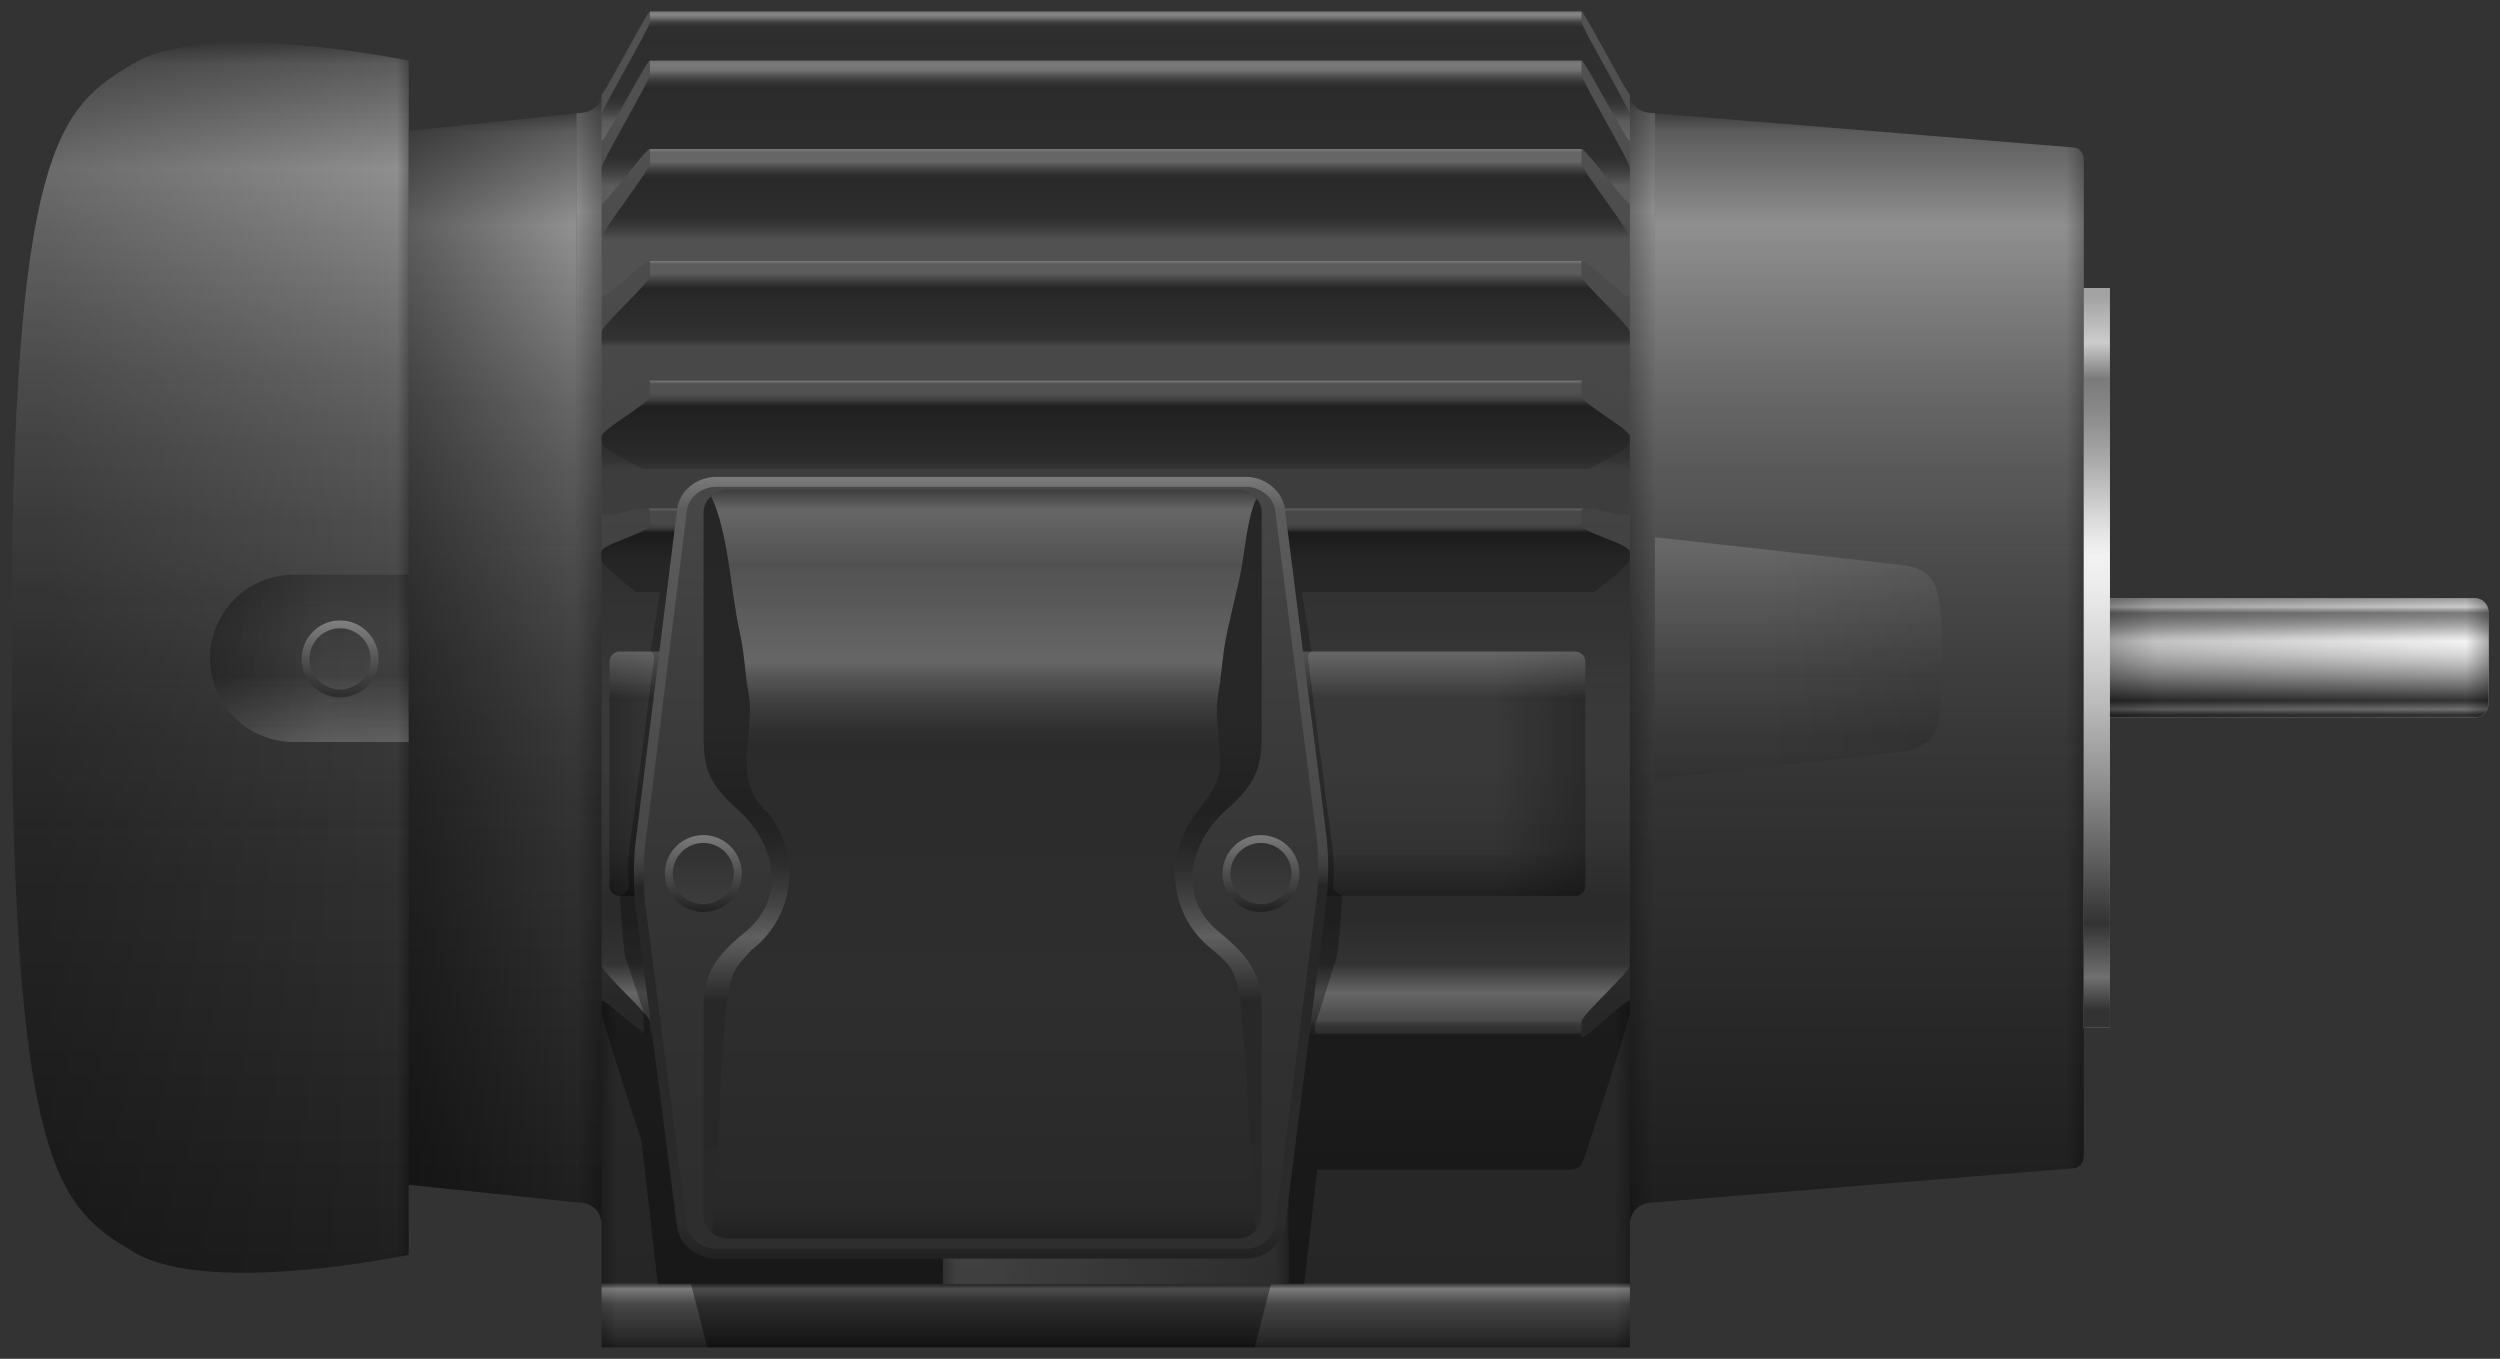 <svg version="1.2" baseProfile="tiny" id="EdgeSVG_JQvDH" x="0px" y="0px" width="217.902px" height="118.434px" viewBox="0 0 217.902 118.434" xmlns:xlink="http://www.w3.org/1999/xlink" xmlns="http://www.w3.org/2000/svg">
  <rect x="0" y="0" width="217.902" height="118.434" fill="#333333" stroke="none"/>
  <linearGradient id="SVGID_2_" gradientUnits="userSpaceOnUse" x1="42.934" y1="9.881" x2="42.934" y2="104.8">
    <stop offset="0" style="stop-color:#FFFFFF;stop-opacity:0.05"/>
    <stop offset="0.017" style="stop-color:#FFFFFF;stop-opacity:0.2"/>
    <stop offset="0.103" style="stop-color:#FFFFFF;stop-opacity:0.45"/>
    <stop offset="0.262" style="stop-color:#FFFFFF;stop-opacity:0.25"/>
    <stop offset="0.723" style="stop-color:#000000;stop-opacity:0.1"/>
    <stop offset="1" style="stop-color:#000000;stop-opacity:0.4"/>
  </linearGradient>
  <polygon fill="url(#SVGID_2_)" points="50.252,9.881 50.252,104.799 35.616,103.265 35.616,11.415 &#x9;"/>
  <linearGradient id="SVGID_3_" gradientUnits="userSpaceOnUse" x1="18.308" y1="3.725" x2="18.308" y2="110.934">
    <stop offset="0" style="stop-color:#FFFFFF;stop-opacity:0.05"/>
    <stop offset="0.017" style="stop-color:#FFFFFF;stop-opacity:0.2"/>
    <stop offset="0.103" style="stop-color:#FFFFFF;stop-opacity:0.45"/>
    <stop offset="0.262" style="stop-color:#FFFFFF;stop-opacity:0.25"/>
    <stop offset="0.723" style="stop-color:#000000;stop-opacity:0.1"/>
    <stop offset="1" style="stop-color:#000000;stop-opacity:0.4"/>
  </linearGradient>
  <path fill="url(#SVGID_3_)" d="M35.616,5.285v104.09c0,0-17.373,3.648-23.914-0.22C5.162,105.291,1,102.103,1,57.34v-0.021&#xD;&#xA;&#x9;&#x9;C1,12.553,5.162,9.37,11.703,5.501C18.243,1.634,35.616,5.285,35.616,5.285z"/>
  <g>
    <linearGradient id="SVGID_4_" gradientUnits="userSpaceOnUse" x1="162.934" y1="9.881" x2="162.934" y2="104.8">
      <stop offset="0" style="stop-color:#FFFFFF;stop-opacity:0.05"/>
      <stop offset="0.017" style="stop-color:#FFFFFF;stop-opacity:0.2"/>
      <stop offset="0.103" style="stop-color:#FFFFFF;stop-opacity:0.45"/>
      <stop offset="0.262" style="stop-color:#FFFFFF;stop-opacity:0.25"/>
      <stop offset="0.723" style="stop-color:#000000;stop-opacity:0.1"/>
      <stop offset="1" style="stop-color:#000000;stop-opacity:0.4"/>
    </linearGradient>
    <path fill="url(#SVGID_4_)" d="M181.625,13.959v86.762c0,0.606-0.402,1.105-0.892,1.105l-36.49,2.973V9.881l36.49,2.973&#xD;&#xA;&#x9;&#x9;&#x9;C181.223,12.854,181.625,13.35,181.625,13.959z"/>
    <linearGradient id="SVGID_5_" gradientUnits="userSpaceOnUse" x1="51.342" y1="8.237" x2="51.342" y2="106.625">
      <stop offset="0" style="stop-color:#FFFFFF;stop-opacity:0.05"/>
      <stop offset="0.017" style="stop-color:#FFFFFF;stop-opacity:0.2"/>
      <stop offset="0.103" style="stop-color:#FFFFFF;stop-opacity:0.45"/>
      <stop offset="0.262" style="stop-color:#FFFFFF;stop-opacity:0.25"/>
      <stop offset="0.723" style="stop-color:#000000;stop-opacity:0.1"/>
      <stop offset="1" style="stop-color:#000000;stop-opacity:0.4"/>
    </linearGradient>
    <path fill="url(#SVGID_5_)" d="M52.432,8.237v98.388c0,0,0-1.825-2.18-1.825V9.866C52.432,9.866,52.432,8.237,52.432,8.237z"/>
    <linearGradient id="SVGID_6_" gradientUnits="userSpaceOnUse" x1="143.154" y1="8.237" x2="143.154" y2="106.625">
      <stop offset="0" style="stop-color:#FFFFFF;stop-opacity:0.05"/>
      <stop offset="0.017" style="stop-color:#FFFFFF;stop-opacity:0.2"/>
      <stop offset="0.103" style="stop-color:#FFFFFF;stop-opacity:0.45"/>
      <stop offset="0.262" style="stop-color:#FFFFFF;stop-opacity:0.25"/>
      <stop offset="0.723" style="stop-color:#000000;stop-opacity:0.1"/>
      <stop offset="1" style="stop-color:#000000;stop-opacity:0.4"/>
    </linearGradient>
    <path fill="url(#SVGID_6_)" d="M144.243,9.866v94.934c-2.179,0-2.179,1.825-2.179,1.825V8.237&#xD;&#xA;&#x9;&#x9;&#x9;C142.064,8.237,142.064,9.866,144.243,9.866z"/>
  </g>
  <linearGradient id="SVGID_7_" gradientUnits="userSpaceOnUse" x1="144.243" y1="57.34" x2="181.625" y2="57.34">
    <stop offset="0.959" style="stop-color:#000000;stop-opacity:0"/>
    <stop offset="1" style="stop-color:#000000;stop-opacity:0.25"/>
  </linearGradient>
  <path fill="url(#SVGID_7_)" d="M181.625,13.959v86.762c0,0.606-0.402,1.105-0.892,1.105l-36.49,2.973V9.881l36.49,2.973&#xD;&#xA;&#x9;&#x9;C181.223,12.854,181.625,13.35,181.625,13.959z"/>
  <linearGradient id="SVGID_8_" gradientUnits="userSpaceOnUse" x1="50.252" y1="57.43" x2="52.432" y2="57.43">
    <stop offset="0" style="stop-color:#000000;stop-opacity:0"/>
    <stop offset="1" style="stop-color:#000000;stop-opacity:0.25"/>
  </linearGradient>
  <path fill="url(#SVGID_8_)" d="M52.432,8.237v98.388c0,0,0-1.825-2.18-1.825V9.866C52.432,9.866,52.432,8.237,52.432,8.237z"/>
  <linearGradient id="SVGID_9_" gradientUnits="userSpaceOnUse" x1="144.243" y1="57.43" x2="142.065" y2="57.43">
    <stop offset="0" style="stop-color:#000000;stop-opacity:0"/>
    <stop offset="1" style="stop-color:#000000;stop-opacity:0.25"/>
  </linearGradient>
  <path fill="url(#SVGID_9_)" d="M144.243,9.866v94.934c-2.179,0-2.179,1.825-2.179,1.825V8.237&#xD;&#xA;&#x9;&#x9;C142.064,8.237,142.064,9.866,144.243,9.866z"/>
  <linearGradient id="SVGID_10_" gradientUnits="userSpaceOnUse" x1="82.184" y1="108.18" x2="112.311" y2="108.18">
    <stop offset="0.118" style="stop-color:#FFFFFF;stop-opacity:0.25"/>
    <stop offset="1" style="stop-color:#FFFFFF;stop-opacity:0.1"/>
  </linearGradient>
  <path fill="url(#SVGID_10_)" d="M112.312,104.425v7.509H82.184v-2.227h26.426c1.665,0,3.184-1.236,3.38-2.756L112.312,104.425z"/>
  <path fill="#D4145A" d="M137.866,90.336c0.006,0.009,0.021,0.015,0.039,0.015h-0.024C137.872,90.348,137.866,90.342,137.866,90.336&#xD;&#xA;&#x9;&#x9;z"/>
  <linearGradient id="SVGID_11_" gradientUnits="userSpaceOnUse" x1="97.248" y1="1" x2="97.248" y2="12.289">
    <stop offset="0" style="stop-color:#FFFFFF;stop-opacity:0.35"/>
    <stop offset="0.024" style="stop-color:#FFFFFF;stop-opacity:0.4"/>
    <stop offset="0.05" style="stop-color:#FFFFFF;stop-opacity:0.3"/>
    <stop offset="0.056" style="stop-color:#E5E5E5;stop-opacity:0.284"/>
    <stop offset="0.077" style="stop-color:#959595;stop-opacity:0.232"/>
    <stop offset="0.096" style="stop-color:#555555;stop-opacity:0.186"/>
    <stop offset="0.112" style="stop-color:#272727;stop-opacity:0.147"/>
    <stop offset="0.124" style="stop-color:#0B0B0B;stop-opacity:0.117"/>
    <stop offset="0.131" style="stop-color:#000000;stop-opacity:0.1"/>
    <stop offset="0.567" style="stop-color:#000000;stop-opacity:0.057"/>
    <stop offset="0.642" style="stop-color:#000000;stop-opacity:0.05"/>
    <stop offset="0.846" style="stop-color:#FFFFFF;stop-opacity:0.2"/>
    <stop offset="1" style="stop-color:#FFFFFF;stop-opacity:0.25"/>
  </linearGradient>
  <path fill="url(#SVGID_11_)" d="M142.064,10.004v2.253c0,0.235-0.65-0.874-1.44-2.277c-0.57-1.008-1.212-2.17-1.734-3.087&#xD;&#xA;&#x9;&#x9;c-0.534-0.932-0.943-1.608-1.024-1.608H56.629c-0.082,0-0.49,0.676-1.024,1.608c-0.521,0.917-1.164,2.079-1.734,3.087&#xD;&#xA;&#x9;&#x9;c-0.79,1.403-1.439,2.513-1.439,2.277v-2.253c0-0.169,0.556-1.224,1.265-2.518c0.229-0.419,0.475-0.865,0.723-1.311&#xD;&#xA;&#x9;&#x9;c1.091-1.977,2.226-4.019,2.226-4.252c0-0.451,0-0.451,0-0.905C56.645,1.006,56.642,1,56.636,1h81.223&#xD;&#xA;&#x9;&#x9;c-0.005,0-0.009,0.005-0.009,0.018c0,0.454,0,0.454,0,0.905c0,0.234,1.135,2.275,2.227,4.252c0.248,0.446,0.493,0.892,0.722,1.311&#xD;&#xA;&#x9;&#x9;C141.508,8.781,142.064,9.835,142.064,10.004z"/>
  <linearGradient id="SVGID_12_" gradientUnits="userSpaceOnUse" x1="97.248" y1="5.285" x2="97.248" y2="17.748">
    <stop offset="0" style="stop-color:#FFFFFF;stop-opacity:0.3"/>
    <stop offset="0.024" style="stop-color:#FFFFFF;stop-opacity:0.35"/>
    <stop offset="0.071" style="stop-color:#FFFFFF;stop-opacity:0.3"/>
    <stop offset="0.081" style="stop-color:#E5E5E5;stop-opacity:0.288"/>
    <stop offset="0.113" style="stop-color:#959595;stop-opacity:0.249"/>
    <stop offset="0.142" style="stop-color:#555555;stop-opacity:0.214"/>
    <stop offset="0.167" style="stop-color:#272727;stop-opacity:0.185"/>
    <stop offset="0.185" style="stop-color:#0B0B0B;stop-opacity:0.163"/>
    <stop offset="0.196" style="stop-color:#000000;stop-opacity:0.15"/>
    <stop offset="0.595" style="stop-color:#000000;stop-opacity:0.107"/>
    <stop offset="0.664" style="stop-color:#000000;stop-opacity:0.1"/>
    <stop offset="0.876" style="stop-color:#FFFFFF;stop-opacity:0.2"/>
    <stop offset="1" style="stop-color:#FFFFFF;stop-opacity:0.2"/>
  </linearGradient>
  <path fill="url(#SVGID_12_)" d="M142.064,14.663v3.039c0,0.366-1.471-1.541-2.675-3.039c-0.735-0.913-1.369-1.675-1.509-1.675&#xD;&#xA;&#x9;&#x9;H56.616c-0.14,0-0.775,0.762-1.509,1.675c-1.204,1.498-2.675,3.405-2.675,3.039v-3.039c0-0.165,0.316-0.81,0.778-1.675&#xD;&#xA;&#x9;&#x9;c0.464-0.874,1.076-1.965,1.653-3.008c0.703-1.271,1.356-2.463,1.637-3.087c0.093-0.208,0.146-0.352,0.146-0.416&#xD;&#xA;&#x9;&#x9;c0-0.581,0-0.581,0-1.161c0-0.021-0.005-0.031-0.016-0.031h81.237c-0.011,0-0.016,0.009-0.016,0.031c0,0.581,0,0.581,0,1.161&#xD;&#xA;&#x9;&#x9;c0,0.064,0.052,0.208,0.146,0.416c0.28,0.624,0.934,1.815,1.637,3.087c0.577,1.043,1.189,2.134,1.653,3.008&#xD;&#xA;&#x9;&#x9;C141.747,13.853,142.064,14.498,142.064,14.663z"/>
  <linearGradient id="SVGID_13_" gradientUnits="userSpaceOnUse" x1="97.248" y1="12.988" x2="97.248" y2="25.888">
    <stop offset="0" style="stop-color:#FFFFFF;stop-opacity:0.35"/>
    <stop offset="0.024" style="stop-color:#FFFFFF;stop-opacity:0.25"/>
    <stop offset="0.087" style="stop-color:#FFFFFF;stop-opacity:0.25"/>
    <stop offset="0.096" style="stop-color:#E5E5E5;stop-opacity:0.246"/>
    <stop offset="0.124" style="stop-color:#959595;stop-opacity:0.233"/>
    <stop offset="0.15" style="stop-color:#555555;stop-opacity:0.221"/>
    <stop offset="0.171" style="stop-color:#272727;stop-opacity:0.212"/>
    <stop offset="0.187" style="stop-color:#0B0B0B;stop-opacity:0.204"/>
    <stop offset="0.196" style="stop-color:#000000;stop-opacity:0.2"/>
    <stop offset="0.422" style="stop-color:#000000;stop-opacity:0.115"/>
    <stop offset="0.462" style="stop-color:#000000;stop-opacity:0.1"/>
    <stop offset="0.614" style="stop-color:#FFFFFF;stop-opacity:0.15"/>
    <stop offset="1" style="stop-color:#FFFFFF;stop-opacity:0.15"/>
  </linearGradient>
  <path fill="url(#SVGID_13_)" d="M142.064,20.749v5.074c0,0.592-3.663-3.078-4.158-3.078H56.59c-0.496,0-4.158,3.67-4.158,3.078&#xD;&#xA;&#x9;&#x9;v-5.074c0-0.544,3.226-4.661,4.033-6.086c0.114-0.205,0.18-0.352,0.18-0.428c0-0.602,0-0.602,0-1.204&#xD;&#xA;&#x9;&#x9;c0-0.03-0.01-0.043-0.029-0.043h81.264c-0.019,0-0.029,0.013-0.029,0.043c0,0.602,0,0.602,0,1.204c0,0.076,0.066,0.223,0.18,0.428&#xD;&#xA;&#x9;&#x9;C138.838,16.087,142.064,20.205,142.064,20.749z"/>
  <linearGradient id="SVGID_14_" gradientUnits="userSpaceOnUse" x1="97.248" y1="22.745" x2="97.248" y2="34.99">
    <stop offset="0" style="stop-color:#FFFFFF;stop-opacity:0.35"/>
    <stop offset="0.024" style="stop-color:#FFFFFF;stop-opacity:0.2"/>
    <stop offset="0.087" style="stop-color:#FFFFFF;stop-opacity:0.2"/>
    <stop offset="0.096" style="stop-color:#E5E5E5;stop-opacity:0.204"/>
    <stop offset="0.124" style="stop-color:#959595;stop-opacity:0.217"/>
    <stop offset="0.15" style="stop-color:#555555;stop-opacity:0.229"/>
    <stop offset="0.171" style="stop-color:#272727;stop-opacity:0.238"/>
    <stop offset="0.187" style="stop-color:#0B0B0B;stop-opacity:0.246"/>
    <stop offset="0.196" style="stop-color:#000000;stop-opacity:0.25"/>
    <stop offset="0.471" style="stop-color:#000000;stop-opacity:0.079"/>
    <stop offset="0.519" style="stop-color:#000000;stop-opacity:0.05"/>
    <stop offset="0.56" style="stop-color:#000000;stop-opacity:0"/>
    <stop offset="0.561" style="stop-color:#FFFFFF;stop-opacity:0"/>
    <stop offset="0.608" style="stop-color:#FFFFFF;stop-opacity:0.1"/>
    <stop offset="1" style="stop-color:#FFFFFF;stop-opacity:0.1"/>
  </linearGradient>
  <path fill="url(#SVGID_14_)" d="M142.064,28.97v5.923c0,0.59-3.424-1.721-4.1-1.721H56.53c-0.675,0-4.099,2.311-4.099,1.721V28.97&#xD;&#xA;&#x9;&#x9;c0-0.636,4.213-4.31,4.213-4.927c0-0.621,0-0.621,0-1.238c0-0.042-0.019-0.061-0.055-0.061h81.316&#xD;&#xA;&#x9;&#x9;c-0.037,0-0.056,0.018-0.056,0.061c0,0.618,0,0.618,0,1.238C137.851,24.661,142.064,28.334,142.064,28.97z"/>
  <path fill="#D4145A" d="M137.905,90.351h-0.024c-0.009-0.003-0.015-0.009-0.015-0.015&#xD;&#xA;&#x9;&#x9;C137.872,90.345,137.888,90.351,137.905,90.351z"/>
  <path fill="#D4145A" d="M137.866,90.336c0.006,0.009,0.021,0.015,0.039,0.015h-0.024C137.872,90.348,137.866,90.342,137.866,90.336&#xD;&#xA;&#x9;&#x9;z"/>
  <path fill="#D4145A" d="M137.905,90.351h-0.024c-0.009-0.003-0.015-0.009-0.015-0.015&#xD;&#xA;&#x9;&#x9;C137.872,90.345,137.888,90.351,137.905,90.351z"/>
  <path fill="#D4145A" d="M137.905,90.351h-0.024c-0.009-0.003-0.015-0.009-0.015-0.015&#xD;&#xA;&#x9;&#x9;C137.872,90.345,137.888,90.351,137.905,90.351z"/>
  <path fill="#D4145A" d="M137.905,90.351h-0.024c-0.009-0.003-0.015-0.009-0.015-0.015&#xD;&#xA;&#x9;&#x9;C137.872,90.345,137.888,90.351,137.905,90.351z"/>
  <path fill="#006092" d="M56.629,90.336v0.003c-0.003,0.006-0.009,0.009-0.015,0.012H56.59&#xD;&#xA;&#x9;&#x9;C56.608,90.351,56.623,90.345,56.629,90.336z"/>
  <linearGradient id="SVGID_15_" gradientUnits="userSpaceOnUse" x1="97.248" y1="33.173" x2="97.248" y2="44.882">
    <stop offset="0" style="stop-color:#FFFFFF;stop-opacity:0.35"/>
    <stop offset="0.024" style="stop-color:#FFFFFF;stop-opacity:0.15"/>
    <stop offset="0.087" style="stop-color:#FFFFFF;stop-opacity:0.15"/>
    <stop offset="0.096" style="stop-color:#E5E5E5;stop-opacity:0.162"/>
    <stop offset="0.124" style="stop-color:#959595;stop-opacity:0.201"/>
    <stop offset="0.15" style="stop-color:#555555;stop-opacity:0.236"/>
    <stop offset="0.171" style="stop-color:#272727;stop-opacity:0.265"/>
    <stop offset="0.187" style="stop-color:#0B0B0B;stop-opacity:0.287"/>
    <stop offset="0.196" style="stop-color:#000000;stop-opacity:0.3"/>
    <stop offset="0.492" style="stop-color:#000000;stop-opacity:0.087"/>
    <stop offset="0.543" style="stop-color:#000000;stop-opacity:0.05"/>
    <stop offset="0.584" style="stop-color:#000000;stop-opacity:0"/>
    <stop offset="0.587" style="stop-color:#FFFFFF;stop-opacity:0"/>
    <stop offset="0.665" style="stop-color:#FFFFFF;stop-opacity:0.05"/>
    <stop offset="1" style="stop-color:#FFFFFF;stop-opacity:0.05"/>
  </linearGradient>
  <path fill="url(#SVGID_15_)" d="M142.064,38.052v6.659c0,0.532-2.696-0.348-3.776-0.39c-0.056-0.003-0.11-0.003-0.158,0H111.99&#xD;&#xA;&#x9;&#x9;c-0.023-0.154-0.057-0.306-0.104-0.448c-0.405-1.303-1.778-2.305-3.276-2.305H62.399c-1.498,0-2.875,1.002-3.276,2.305&#xD;&#xA;&#x9;&#x9;c-0.047,0.143-0.083,0.294-0.098,0.448h-2.661c-0.047-0.003-0.101-0.003-0.157,0c-0.425,0.018-1.103,0.163-1.766,0.3&#xD;&#xA;&#x9;&#x9;c-0.146,0.03-0.289,0.06-0.431,0.09c-0.3,0.06-0.586,0.113-0.829,0.143c-0.021,0.003-0.042,0.006-0.063,0.006&#xD;&#xA;&#x9;&#x9;c-0.021,0.003-0.039,0.006-0.06,0.006c-0.083,0.006-0.157,0.012-0.226,0.012h-0.016c-0.068,0-0.13-0.003-0.181-0.012&#xD;&#xA;&#x9;&#x9;c-0.015,0-0.027-0.003-0.039-0.009c-0.006,0.003-0.012,0-0.018-0.003c-0.006,0-0.012,0-0.018-0.003&#xD;&#xA;&#x9;&#x9;c-0.006-0.003-0.012-0.003-0.018-0.006c-0.009-0.003-0.015-0.006-0.023-0.012c-0.015-0.007-0.03-0.015-0.039-0.024&#xD;&#xA;&#x9;&#x9;c-0.009-0.009-0.018-0.015-0.023-0.023c-0.018-0.021-0.026-0.045-0.026-0.074v-6.659c0-0.651,4.212-2.896,4.212-3.529&#xD;&#xA;&#x9;&#x9;c0-0.63,0-0.63,0-1.264c0-0.06-0.041-0.086-0.112-0.086h81.434c-0.071,0-0.113,0.026-0.113,0.086c0,0.634,0,0.634,0,1.264&#xD;&#xA;&#x9;&#x9;C137.852,35.157,142.064,37.401,142.064,38.052z"/>
  <linearGradient id="SVGID_16_" gradientUnits="userSpaceOnUse" x1="97.248" y1="44.322" x2="97.248" y2="54.989">
    <stop offset="0" style="stop-color:#FFFFFF;stop-opacity:0.25"/>
    <stop offset="0.024" style="stop-color:#FFFFFF;stop-opacity:0.1"/>
    <stop offset="0.1" style="stop-color:#FFFFFF;stop-opacity:0.1"/>
    <stop offset="0.108" style="stop-color:#E5E5E5;stop-opacity:0.12"/>
    <stop offset="0.135" style="stop-color:#959595;stop-opacity:0.185"/>
    <stop offset="0.16" style="stop-color:#555555;stop-opacity:0.243"/>
    <stop offset="0.18" style="stop-color:#272727;stop-opacity:0.291"/>
    <stop offset="0.196" style="stop-color:#0B0B0B;stop-opacity:0.329"/>
    <stop offset="0.205" style="stop-color:#000000;stop-opacity:0.35"/>
    <stop offset="0.406" style="stop-color:#000000;stop-opacity:0.122"/>
    <stop offset="0.425" style="stop-color:#000000;stop-opacity:0.1"/>
    <stop offset="0.816" style="stop-color:#000000;stop-opacity:0"/>
    <stop offset="0.923" style="stop-color:#FFFFFF;stop-opacity:0"/>
  </linearGradient>
  <path fill="url(#SVGID_16_)" d="M59.025,44.322c0,0.003,0,0.003,0,0.006l-1.329,10.661h-5.265v-6.903&#xD;&#xA;&#x9;&#x9;c0-0.071,0.05-0.148,0.14-0.226c0.026-0.027,0.053-0.048,0.086-0.071c0.065-0.048,0.14-0.096,0.226-0.144&#xD;&#xA;&#x9;&#x9;c0.042-0.026,0.087-0.05,0.134-0.074c0.047-0.023,0.095-0.05,0.149-0.074c0.077-0.038,0.157-0.077,0.24-0.112&#xD;&#xA;&#x9;&#x9;c0.226-0.104,0.479-0.205,0.737-0.31c0.229-0.092,0.461-0.182,0.69-0.273c0.324-0.131,0.642-0.259,0.916-0.384&#xD;&#xA;&#x9;&#x9;c0.057-0.026,0.11-0.05,0.161-0.074c0.05-0.023,0.101-0.05,0.149-0.074c0.354-0.182,0.585-0.351,0.585-0.503&#xD;&#xA;&#x9;&#x9;c0-0.642,0-0.642,0-1.287c0-0.035-0.015-0.064-0.041-0.089c-0.006-0.009-0.018-0.018-0.033-0.023&#xD;&#xA;&#x9;&#x9;c-0.047-0.027-0.119-0.042-0.205-0.045H59.025z M137.852,45.766c0-0.642,0-0.642,0-1.283c0-0.102,0.104-0.152,0.279-0.161H111.99&#xD;&#xA;&#x9;&#x9;c0,0.003,0,0.003,0,0.006l1.353,10.661h28.722v-6.9C142.064,47.425,137.852,46.409,137.852,45.766z"/>
  <linearGradient id="SVGID_17_" gradientUnits="userSpaceOnUse" x1="138.299" y1="56.169" x2="138.299" y2="56.267">
    <stop offset="0" style="stop-color:#FFFFFF;stop-opacity:0.05"/>
    <stop offset="0.032" style="stop-color:#FFFFFF;stop-opacity:0.094"/>
    <stop offset="0.214" style="stop-color:#FFFFFF;stop-opacity:0.35"/>
    <stop offset="0.312" style="stop-color:#FFFFFF;stop-opacity:0.1"/>
    <stop offset="0.627" style="stop-color:#000000;stop-opacity:0"/>
    <stop offset="0.742" style="stop-color:#000000;stop-opacity:0.35"/>
    <stop offset="0.977" style="stop-color:#000000;stop-opacity:0.122"/>
    <stop offset="1" style="stop-color:#000000;stop-opacity:0.1"/>
  </linearGradient>
  <path fill="url(#SVGID_17_)" d="M138.182,56.267c0.068-0.033,0.148-0.065,0.235-0.099C138.33,56.199,138.253,56.231,138.182,56.267&#xD;&#xA;&#x9;&#x9;z"/>
  <path fill="#006092" d="M56.629,90.336v0.003c-0.003,0.006-0.009,0.009-0.015,0.012H56.59&#xD;&#xA;&#x9;&#x9;C56.608,90.351,56.623,90.345,56.629,90.336z"/>
  <path fill="#006092" d="M56.177,78.084c-0.015-0.192-0.027-0.398-0.036-0.605C56.153,77.686,56.162,77.889,56.177,78.084z"/>
  <path fill="#006092" d="M56.629,90.336v0.003c-0.003,0.006-0.009,0.009-0.015,0.012H56.59&#xD;&#xA;&#x9;&#x9;C56.608,90.351,56.623,90.345,56.629,90.336z"/>
  <path fill="#006092" d="M56.629,90.336v0.003c-0.003,0.006-0.009,0.009-0.015,0.012H56.59&#xD;&#xA;&#x9;&#x9;C56.608,90.351,56.623,90.345,56.629,90.336z"/>
  <linearGradient id="SVGID_18_" gradientUnits="userSpaceOnUse" x1="52.432" y1="102.323" x2="142.065" y2="102.323">
    <stop offset="0" style="stop-color:#000000;stop-opacity:0.25"/>
    <stop offset="0.015" style="stop-color:#000000;stop-opacity:0"/>
    <stop offset="0.985" style="stop-color:#000000;stop-opacity:0"/>
    <stop offset="1" style="stop-color:#000000;stop-opacity:0.25"/>
  </linearGradient>
  <path fill="url(#SVGID_18_)" d="M142.064,87.277v30.157H52.432V87.277c0-0.059,0.038-0.077,0.106-0.056&#xD;&#xA;&#x9;&#x9;c0.021,0.002,0.042,0.012,0.063,0.023c0.045,0.021,0.098,0.051,0.161,0.089c0.03,0.019,0.063,0.039,0.095,0.063&#xD;&#xA;&#x9;&#x9;c0.375,0.256,0.945,0.743,1.534,1.252c0.11,0.095,0.22,0.19,0.327,0.282c0.146,0.128,0.291,0.253,0.431,0.371&#xD;&#xA;&#x9;&#x9;c0.134,0.113,0.262,0.224,0.384,0.324c0.077,0.065,0.154,0.128,0.226,0.188c0.024,0.015,0.045,0.033,0.065,0.051&#xD;&#xA;&#x9;&#x9;c0.048,0.039,0.092,0.074,0.134,0.104c0.262,0.203,0.467,0.342,0.583,0.378c0.021,0.006,0.035,0.009,0.05,0.009&#xD;&#xA;&#x9;&#x9;c0.009,0,0.018,0,0.024-0.003h0.253l2.149,16.601c0.193,1.52,1.715,2.756,3.383,2.756h19.785v2.227h30.127v-7.509l1.79-14.074&#xD;&#xA;&#x9;&#x9;h23.78c0.006,0.003,0.015,0.003,0.024,0.003c0.101,0,0.33-0.151,0.633-0.387c0.042-0.029,0.086-0.064,0.134-0.104&#xD;&#xA;&#x9;&#x9;c0.021-0.018,0.042-0.036,0.065-0.051c0.071-0.06,0.149-0.122,0.226-0.188c0.351-0.291,0.75-0.639,1.142-0.978&#xD;&#xA;&#x9;&#x9;C141.107,87.783,142.064,86.974,142.064,87.277z"/>
  <linearGradient id="SVGID_19_" gradientUnits="userSpaceOnUse" x1="97.248" y1="78.703" x2="97.248" y2="90.351">
    <stop offset="0.118" style="stop-color:#000000;stop-opacity:0.15"/>
    <stop offset="0.395" style="stop-color:#000000;stop-opacity:0.022"/>
    <stop offset="0.442" style="stop-color:#000000;stop-opacity:0"/>
    <stop offset="0.453" style="stop-color:#FFFFFF;stop-opacity:0"/>
    <stop offset="0.677" style="stop-color:#FFFFFF;stop-opacity:0.25"/>
    <stop offset="0.855" style="stop-color:#FFFFFF;stop-opacity:0.121"/>
    <stop offset="0.884" style="stop-color:#FFFFFF;stop-opacity:0.1"/>
    <stop offset="0.946" style="stop-color:#000000;stop-opacity:0"/>
    <stop offset="1" style="stop-color:#000000;stop-opacity:0.25"/>
  </linearGradient>
  <path fill="url(#SVGID_19_)" d="M137.852,89.055c0,0.618,0,0.618,0,1.236c0,0.042,0.018,0.06,0.054,0.06h-23.804l1.136-8.945&#xD;&#xA;&#x9;&#x9;l0.113-0.886h22.615c0.675,0,4.1-2.311,4.1-1.722v5.327C142.064,84.762,137.852,88.437,137.852,89.055z M56.629,90.336v0.003&#xD;&#xA;&#x9;&#x9;c-0.003,0.006-0.009,0.009-0.015,0.012h0.253l-1.16-8.945l-0.164-1.27c-0.401-0.202-0.862-0.455-1.308-0.692&#xD;&#xA;&#x9;&#x9;c-0.068-0.039-0.137-0.074-0.205-0.11c-0.11-0.056-0.214-0.112-0.318-0.166c-0.104-0.054-0.202-0.104-0.298-0.152&#xD;&#xA;&#x9;&#x9;c-0.068-0.029-0.134-0.062-0.196-0.092c-0.041-0.018-0.083-0.036-0.122-0.054c-0.119-0.05-0.226-0.092-0.318-0.121&#xD;&#xA;&#x9;&#x9;c-0.027-0.01-0.051-0.016-0.074-0.021c-0.003-0.003-0.009-0.003-0.012-0.003c-0.027-0.009-0.05-0.012-0.074-0.015&#xD;&#xA;&#x9;&#x9;c-0.119-0.018-0.185,0.009-0.187,0.089v5.327c0,0.637,4.212,4.312,4.212,4.93c0,0.621,0,0.621,0,1.239&#xD;&#xA;&#x9;&#x9;C56.644,90.313,56.641,90.328,56.629,90.336z"/>
  <path fill="#006092" d="M56.629,90.336v0.003c-0.003,0.006-0.009,0.009-0.015,0.012H56.59&#xD;&#xA;&#x9;&#x9;C56.608,90.351,56.623,90.345,56.629,90.336z"/>
  <path fill="#006092" d="M56.629,90.336v0.003c-0.003,0.006-0.009,0.009-0.015,0.012H56.59&#xD;&#xA;&#x9;&#x9;C56.608,90.351,56.623,90.345,56.629,90.336z"/>
  <linearGradient id="SVGID_20_" gradientUnits="userSpaceOnUse" x1="82.184" y1="108.18" x2="112.311" y2="108.18">
    <stop offset="0" style="stop-color:#000000;stop-opacity:0.25"/>
    <stop offset="0.036" style="stop-color:#000000;stop-opacity:0"/>
    <stop offset="0.959" style="stop-color:#000000;stop-opacity:0"/>
    <stop offset="1" style="stop-color:#000000;stop-opacity:0.25"/>
  </linearGradient>
  <path fill="url(#SVGID_20_)" d="M112.312,104.425v7.509H82.184v-2.227h26.426c1.665,0,3.184-1.236,3.38-2.756L112.312,104.425z"/>
  <path fill="#006092" d="M56.629,90.336v0.003c-0.003,0.006-0.009,0.009-0.015,0.012H56.59&#xD;&#xA;&#x9;&#x9;C56.608,90.351,56.623,90.345,56.629,90.336z"/>
  <path fill="#006092" d="M56.629,90.336v0.003c-0.003,0.006-0.009,0.009-0.015,0.012H56.59&#xD;&#xA;&#x9;&#x9;C56.608,90.351,56.623,90.345,56.629,90.336z"/>
  <linearGradient id="SVGID_21_" gradientUnits="userSpaceOnUse" x1="85.505" y1="41.569" x2="85.505" y2="109.707">
    <stop offset="0" style="stop-color:#FFFFFF;stop-opacity:0.35"/>
    <stop offset="0.042" style="stop-color:#FFFFFF;stop-opacity:0.2"/>
    <stop offset="0.465" style="stop-color:#FFFFFF;stop-opacity:0.1"/>
    <stop offset="0.523" style="stop-color:#000000;stop-opacity:0.25"/>
    <stop offset="0.955" style="stop-color:#000000;stop-opacity:0.15"/>
    <stop offset="1" style="stop-color:#000000;stop-opacity:0.35"/>
  </linearGradient>
  <path fill="url(#SVGID_21_)" d="M115.617,72.879l-0.333-2.619l-1.174-9.225l-0.143-1.142l-0.625-4.905l-1.353-10.661&#xD;&#xA;&#x9;&#x9;c0-0.003,0-0.003,0-0.006c-0.023-0.154-0.057-0.306-0.104-0.448c-0.405-1.303-1.778-2.305-3.276-2.305H62.399&#xD;&#xA;&#x9;&#x9;c-1.498,0-2.875,1.002-3.276,2.305c-0.047,0.143-0.083,0.294-0.098,0.448c0,0.003,0,0.003,0,0.006l-1.329,10.661l-0.612,4.905&#xD;&#xA;&#x9;&#x9;l-0.143,1.142l-0.907,7.266l-0.237,1.918l-0.407,3.267c-0.152,1.201-0.182,3-0.09,4.45c0.024,0.384,0.057,0.743,0.099,1.062&#xD;&#xA;&#x9;&#x9;l0.146,1.139l0.164,1.27l1.16,8.945l2.149,16.601c0.193,1.52,1.715,2.756,3.383,2.756h46.211c1.665,0,3.184-1.236,3.38-2.756&#xD;&#xA;&#x9;&#x9;l0.321-2.526l1.79-14.074l1.136-8.945l0.113-0.886l0.268-2.123C115.811,76.878,115.811,74.399,115.617,72.879z M114.758,78.284&#xD;&#xA;&#x9;&#x9;l-0.282,2.236l-1.249,9.831l-0.916,7.212l-1.177,9.279c-0.143,1.082-1.296,2-2.524,2H62.399c-1.228,0-2.384-0.918-2.527-2&#xD;&#xA;&#x9;&#x9;l-2.134-16.491l-1.272-9.837l-0.211-1.627c-0.009-0.08-0.021-0.16-0.03-0.246v-0.003c-0.018-0.176-0.033-0.36-0.047-0.554&#xD;&#xA;&#x9;&#x9;c-0.015-0.192-0.027-0.398-0.036-0.605v-0.024c-0.009-0.175-0.015-0.356-0.018-0.538c-0.015-0.615-0.012-1.252,0.012-1.849&#xD;&#xA;&#x9;&#x9;c0.006-0.14,0.012-0.276,0.021-0.41c0.003-0.087,0.009-0.17,0.015-0.253c0.018-0.295,0.045-0.568,0.075-0.812l0.416-3.333&#xD;&#xA;&#x9;&#x9;L57.943,60l0.012-0.106l0.612-4.905l1.317-10.554c0.003-0.039,0.009-0.077,0.015-0.113c0-0.003,0-0.003,0.003-0.006&#xD;&#xA;&#x9;&#x9;c0.003-0.023,0.009-0.048,0.015-0.071c0.009-0.036,0.018-0.068,0.03-0.104c0.3-0.978,1.353-1.706,2.453-1.706h46.211&#xD;&#xA;&#x9;&#x9;c1.1,0,2.149,0.729,2.449,1.694c0.015,0.048,0.027,0.093,0.036,0.14c0.006,0.018,0.012,0.036,0.012,0.054&#xD;&#xA;&#x9;&#x9;c0.012,0.042,0.021,0.083,0.027,0.125l1.341,10.542l0.621,4.905L113.111,60l0.143,1.143l1.156,9.117l0.348,2.729&#xD;&#xA;&#x9;&#x9;C114.942,74.425,114.942,76.854,114.758,78.284z"/>
  <rect x="181.625" y="25.102" fill="#CCCCCC" width="2.277" height="64.475"/>
  <path fill="#CCCCCC" d="M216.902,53.326v8.027c0,0.653-0.535,1.188-1.189,1.188h-31.811c0-2.009,0-8.243,0-10.404h31.811&#xD;&#xA;&#x9;&#x9;C216.367,52.137,216.902,52.672,216.902,53.326z"/>
  <linearGradient id="SVGID_22_" gradientUnits="userSpaceOnUse" x1="200.402" y1="52.137" x2="200.402" y2="62.541">
    <stop offset="0.012" style="stop-color:#000000;stop-opacity:0.2"/>
    <stop offset="0.074" style="stop-color:#000000;stop-opacity:0"/>
    <stop offset="0.123" style="stop-color:#000000;stop-opacity:0.4"/>
    <stop offset="0.163" style="stop-color:#393939;stop-opacity:0.46"/>
    <stop offset="0.218" style="stop-color:#7F7F7F;stop-opacity:0.539"/>
    <stop offset="0.267" style="stop-color:#B6B6B6;stop-opacity:0.611"/>
    <stop offset="0.308" style="stop-color:#DEDEDE;stop-opacity:0.672"/>
    <stop offset="0.342" style="stop-color:#F6F6F6;stop-opacity:0.72"/>
    <stop offset="0.362" style="stop-color:#FFFFFF;stop-opacity:0.75"/>
    <stop offset="0.404" style="stop-color:#F6F6F6;stop-opacity:0.75"/>
    <stop offset="0.473" style="stop-color:#DEDEDE;stop-opacity:0.75"/>
    <stop offset="0.56" style="stop-color:#B6B6B6;stop-opacity:0.75"/>
    <stop offset="0.662" style="stop-color:#7F7F7F;stop-opacity:0.75"/>
    <stop offset="0.774" style="stop-color:#393939;stop-opacity:0.75"/>
    <stop offset="0.859" style="stop-color:#000000;stop-opacity:0.75"/>
    <stop offset="0.932" style="stop-color:#000000;stop-opacity:0.45"/>
    <stop offset="0.976" style="stop-color:#000000;stop-opacity:0.75"/>
  </linearGradient>
  <path fill="url(#SVGID_22_)" d="M216.902,53.326v8.027c0,0.653-0.535,1.188-1.189,1.188h-31.811c0-2.009,0-8.243,0-10.404h31.811&#xD;&#xA;&#x9;&#x9;C216.367,52.137,216.902,52.672,216.902,53.326z"/>
  <linearGradient id="SVGID_23_" gradientUnits="userSpaceOnUse" x1="183.902" y1="57.339" x2="216.902" y2="57.339">
    <stop offset="0" style="stop-color:#000000;stop-opacity:0.35"/>
    <stop offset="0.123" style="stop-color:#000000;stop-opacity:0.2"/>
    <stop offset="0.171" style="stop-color:#000000;stop-opacity:0.188"/>
    <stop offset="0.94" style="stop-color:#000000;stop-opacity:0"/>
    <stop offset="0.998" style="stop-color:#000000;stop-opacity:0.289"/>
    <stop offset="1" style="stop-color:#000000;stop-opacity:0.3"/>
  </linearGradient>
  <path fill="url(#SVGID_23_)" d="M216.902,53.326v8.027c0,0.653-0.535,1.188-1.189,1.188h-31.811c0-2.009,0-8.243,0-10.404h31.811&#xD;&#xA;&#x9;&#x9;C216.367,52.137,216.902,52.672,216.902,53.326z"/>
  <linearGradient id="SVGID_24_" gradientUnits="userSpaceOnUse" x1="182.764" y1="25.102" x2="182.764" y2="89.577">
    <stop offset="0.012" style="stop-color:#000000;stop-opacity:0.2"/>
    <stop offset="0.074" style="stop-color:#000000;stop-opacity:0"/>
    <stop offset="0.123" style="stop-color:#000000;stop-opacity:0.4"/>
    <stop offset="0.163" style="stop-color:#393939;stop-opacity:0.46"/>
    <stop offset="0.218" style="stop-color:#7F7F7F;stop-opacity:0.539"/>
    <stop offset="0.267" style="stop-color:#B6B6B6;stop-opacity:0.611"/>
    <stop offset="0.308" style="stop-color:#DEDEDE;stop-opacity:0.672"/>
    <stop offset="0.342" style="stop-color:#F6F6F6;stop-opacity:0.72"/>
    <stop offset="0.362" style="stop-color:#FFFFFF;stop-opacity:0.75"/>
    <stop offset="0.404" style="stop-color:#F6F6F6;stop-opacity:0.75"/>
    <stop offset="0.473" style="stop-color:#DEDEDE;stop-opacity:0.75"/>
    <stop offset="0.56" style="stop-color:#B6B6B6;stop-opacity:0.75"/>
    <stop offset="0.662" style="stop-color:#7F7F7F;stop-opacity:0.75"/>
    <stop offset="0.774" style="stop-color:#393939;stop-opacity:0.75"/>
    <stop offset="0.859" style="stop-color:#000000;stop-opacity:0.75"/>
    <stop offset="0.932" style="stop-color:#000000;stop-opacity:0.45"/>
    <stop offset="0.976" style="stop-color:#000000;stop-opacity:0.75"/>
  </linearGradient>
  <rect x="181.625" y="25.102" fill="url(#SVGID_24_)" width="2.277" height="64.475"/>
  <linearGradient id="SVGID_25_" gradientUnits="userSpaceOnUse" x1="97.248" y1="1" x2="97.248" y2="90.355">
    <stop offset="0" style="stop-color:#FFFFFF;stop-opacity:0.15"/>
    <stop offset="1" style="stop-color:#000000;stop-opacity:0.25"/>
  </linearGradient>
  <path fill="url(#SVGID_25_)" d="M56.603,44.39c-0.006-0.009-0.018-0.018-0.033-0.023c-0.047-0.027-0.119-0.042-0.205-0.045h-0.157&#xD;&#xA;&#x9;&#x9;c-0.425,0.018-1.103,0.163-1.766,0.3c-0.146,0.03-0.289,0.06-0.431,0.09c-0.3,0.06-0.586,0.113-0.829,0.143&#xD;&#xA;&#x9;&#x9;c-0.021,0.003-0.042,0.006-0.063,0.006c-0.021,0.003-0.042,0.006-0.063,0.009c-0.03,0.003-0.06,0.003-0.089,0.006&#xD;&#xA;&#x9;&#x9;c-0.012,0-0.021,0.003-0.03,0.003h-0.035c-0.057,0.004-0.107,0.004-0.155,0c-0.021,0-0.041,0-0.059-0.003&#xD;&#xA;&#x9;&#x9;c-0.015-0.003-0.03-0.003-0.042-0.006c-0.03-0.003-0.06-0.009-0.083-0.018c-0.006-0.003-0.012-0.003-0.018-0.006&#xD;&#xA;&#x9;&#x9;c-0.009-0.003-0.015-0.006-0.023-0.012c-0.015-0.007-0.03-0.015-0.039-0.024c-0.009-0.009-0.018-0.015-0.023-0.023&#xD;&#xA;&#x9;&#x9;c-0.018-0.021-0.026-0.045-0.026-0.074v3.374c0-0.071,0.05-0.148,0.14-0.226c0.026-0.027,0.053-0.048,0.086-0.071&#xD;&#xA;&#x9;&#x9;c0.065-0.048,0.14-0.096,0.226-0.144c0.042-0.026,0.087-0.05,0.134-0.074c0.047-0.023,0.095-0.05,0.149-0.074&#xD;&#xA;&#x9;&#x9;c0.077-0.038,0.157-0.077,0.24-0.112c0.226-0.104,0.479-0.205,0.737-0.31c0.229-0.092,0.461-0.182,0.69-0.273&#xD;&#xA;&#x9;&#x9;c0.324-0.131,0.642-0.259,0.916-0.384c0.057-0.026,0.11-0.05,0.161-0.074c0.05-0.023,0.101-0.05,0.149-0.074&#xD;&#xA;&#x9;&#x9;c0.354-0.182,0.585-0.351,0.585-0.503c0-0.642,0-0.642,0-1.287C56.644,44.444,56.629,44.415,56.603,44.39z M52.432,84.125v3.151&#xD;&#xA;&#x9;&#x9;c0-0.059,0.038-0.077,0.106-0.056c0.021,0.002,0.042,0.012,0.063,0.023c0.045,0.021,0.098,0.051,0.161,0.089&#xD;&#xA;&#x9;&#x9;c0.03,0.019,0.063,0.039,0.095,0.063c0.375,0.256,0.945,0.743,1.534,1.252c0.11,0.095,0.22,0.19,0.327,0.282&#xD;&#xA;&#x9;&#x9;c0.146,0.125,0.291,0.25,0.431,0.371c0.134,0.113,0.262,0.224,0.384,0.324c0.077,0.065,0.154,0.128,0.226,0.188&#xD;&#xA;&#x9;&#x9;c0.024,0.015,0.045,0.033,0.065,0.051c0.045,0.035,0.089,0.071,0.134,0.104c0.262,0.203,0.467,0.342,0.583,0.378&#xD;&#xA;&#x9;&#x9;c0.021,0.006,0.035,0.009,0.05,0.009c0.009,0,0.018,0,0.024-0.003H56.59c0.018,0,0.033-0.006,0.039-0.015&#xD;&#xA;&#x9;&#x9;c0.012-0.009,0.015-0.023,0.015-0.042c0-0.618,0-0.618,0-1.239C56.644,88.437,52.432,84.762,52.432,84.125z M137.965,33.17&#xD;&#xA;&#x9;&#x9;c-0.073,0-0.114,0.027-0.114,0.089c0,0.633,0,0.633,0,1.263c0,0.633,4.214,2.879,4.214,3.53v-3.161&#xD;&#xA;&#x9;&#x9;C142.064,35.482,138.641,33.17,137.965,33.17z M137.906,22.743c-0.037,0-0.056,0.018-0.056,0.061c0,0.617,0,0.617,0,1.238&#xD;&#xA;&#x9;&#x9;c0,0.618,4.214,4.292,4.214,4.927v-3.148C142.064,26.415,138.401,22.743,137.906,22.743z M139.389,14.662&#xD;&#xA;&#x9;&#x9;c-0.734-0.914-1.368-1.675-1.509-1.675c-0.019,0-0.029,0.012-0.029,0.043c0,0.602,0,0.602,0,1.204c0,0.076,0.065,0.223,0.18,0.428&#xD;&#xA;&#x9;&#x9;c0.808,1.424,4.034,5.542,4.034,6.085V17.7C142.064,18.067,140.593,16.16,139.389,14.662z M140.625,9.979&#xD;&#xA;&#x9;&#x9;c-0.57-1.009-1.213-2.17-1.735-3.087c-0.533-0.933-0.942-1.608-1.023-1.608c-0.011,0-0.016,0.01-0.016,0.031&#xD;&#xA;&#x9;&#x9;c0,0.581,0,0.581,0,1.162c0,0.064,0.052,0.208,0.146,0.416c0.28,0.623,0.934,1.815,1.637,3.087&#xD;&#xA;&#x9;&#x9;c0.577,1.042,1.189,2.134,1.653,3.008c0.461,0.865,0.778,1.51,0.778,1.675v-2.406C142.064,12.492,141.415,11.382,140.625,9.979z&#xD;&#xA;&#x9;&#x9; M141.559,7.486c-0.205-0.351-0.461-0.805-0.742-1.311C139.626,4.039,137.994,1,137.859,1c-0.005,0-0.009,0.004-0.009,0.017&#xD;&#xA;&#x9;&#x9;c0,0.454,0,0.454,0,0.905c0,0.235,1.135,2.276,2.227,4.253c0.248,0.446,0.493,0.892,0.722,1.311&#xD;&#xA;&#x9;&#x9;c0.708,1.294,1.265,2.348,1.265,2.518V8.211C142.064,8.311,141.867,8.012,141.559,7.486z M52.432,34.891v3.161&#xD;&#xA;&#x9;&#x9;c0-0.651,4.213-2.897,4.213-3.53c0-0.63,0-0.63,0-1.263c0-0.062-0.042-0.089-0.115-0.089C55.855,33.17,52.432,35.482,52.432,34.891&#xD;&#xA;&#x9;&#x9;z M52.432,25.821v3.148c0-0.636,4.213-4.31,4.213-4.927c0-0.621,0-0.621,0-1.238c0-0.043-0.019-0.061-0.055-0.061&#xD;&#xA;&#x9;&#x9;C56.094,22.743,52.432,26.415,52.432,25.821z M52.432,17.7v3.048c0-0.544,3.226-4.661,4.033-6.085&#xD;&#xA;&#x9;&#x9;c0.114-0.205,0.18-0.352,0.18-0.428c0-0.602,0-0.602,0-1.204c0-0.031-0.01-0.043-0.029-0.043c-0.141,0-0.775,0.761-1.509,1.675&#xD;&#xA;&#x9;&#x9;C53.902,16.16,52.432,18.067,52.432,17.7z M52.432,12.256v2.406c0-0.165,0.316-0.81,0.778-1.675&#xD;&#xA;&#x9;&#x9;c0.464-0.874,1.076-1.965,1.653-3.008c0.703-1.271,1.356-2.464,1.637-3.087c0.093-0.208,0.146-0.352,0.146-0.416&#xD;&#xA;&#x9;&#x9;c0-0.581,0-0.581,0-1.162c0-0.021-0.005-0.031-0.015-0.031c-0.082,0-0.49,0.676-1.024,1.608c-0.521,0.917-1.164,2.078-1.734,3.087&#xD;&#xA;&#x9;&#x9;C53.081,11.382,52.432,12.492,52.432,12.256z M52.432,8.211v1.792c0-0.17,0.556-1.224,1.265-2.518&#xD;&#xA;&#x9;&#x9;c0.229-0.419,0.475-0.865,0.722-1.311c1.092-1.977,2.227-4.018,2.227-4.253c0-0.451,0-0.451,0-0.905&#xD;&#xA;&#x9;&#x9;C56.645,1.004,56.642,1,56.636,1c-0.135,0-1.767,3.039-2.958,5.175c-0.281,0.506-0.537,0.96-0.741,1.311&#xD;&#xA;&#x9;&#x9;C52.629,8.012,52.432,8.311,52.432,8.211z M138.289,44.321h-0.158c-0.177,0.01-0.28,0.058-0.28,0.158c0,0.646,0,0.646,0,1.287&#xD;&#xA;&#x9;&#x9;c0,0.643,4.214,1.657,4.214,2.32v-3.377C142.064,45.241,139.366,44.364,138.289,44.321z M142.064,87.276v-3.148&#xD;&#xA;&#x9;&#x9;c0,0.636-4.214,4.311-4.214,4.928c0,0.621,0,0.621,0,1.238c0,0.042,0.019,0.061,0.056,0.061&#xD;&#xA;&#x9;&#x9;C138.401,90.354,142.064,86.682,142.064,87.276z"/>
  <linearGradient id="SVGID_26_" gradientUnits="userSpaceOnUse" x1="97.248" y1="87.212" x2="97.248" y2="117.434">
    <stop offset="0" style="stop-color:#000000;stop-opacity:0.2"/>
    <stop offset="0.815" style="stop-color:#000000;stop-opacity:0.25"/>
    <stop offset="0.821" style="stop-color:#FFFFFF;stop-opacity:0.1"/>
    <stop offset="0.831" style="stop-color:#FFFFFF;stop-opacity:0.35"/>
    <stop offset="0.876" style="stop-color:#FFFFFF;stop-opacity:0.1"/>
    <stop offset="0.959" style="stop-color:#000000;stop-opacity:0.1"/>
    <stop offset="0.982" style="stop-color:#000000;stop-opacity:0.25"/>
    <stop offset="1" style="stop-color:#000000;stop-opacity:0.45"/>
  </linearGradient>
  <path fill="url(#SVGID_26_)" d="M142.064,87.277v30.157H52.432V87.277c0-0.059,0.038-0.077,0.106-0.056&#xD;&#xA;&#x9;&#x9;c0.021,0.002,0.042,0.012,0.063,0.023c0.045,0.021,0.098,0.051,0.161,0.089c0.03,0.019,0.063,0.039,0.095,0.063&#xD;&#xA;&#x9;&#x9;c0.375,0.256,0.945,0.743,1.534,1.252c0.11,0.095,0.22,0.19,0.327,0.282c0.146,0.128,0.291,0.253,0.431,0.371&#xD;&#xA;&#x9;&#x9;c0.134,0.113,0.262,0.224,0.384,0.324c0.077,0.065,0.154,0.128,0.226,0.188c0.024,0.015,0.045,0.033,0.065,0.051&#xD;&#xA;&#x9;&#x9;c0.048,0.039,0.092,0.074,0.134,0.104c0.262,0.203,0.467,0.342,0.583,0.378c0.021,0.006,0.035,0.009,0.05,0.009&#xD;&#xA;&#x9;&#x9;c0.009,0,0.018,0,0.024-0.003h0.253l2.149,16.601c0.193,1.52,1.715,2.756,3.383,2.756h19.785v2.227h30.127v-7.509l1.79-14.074&#xD;&#xA;&#x9;&#x9;h23.78c0.006,0.003,0.015,0.003,0.024,0.003c0.101,0,0.33-0.151,0.633-0.387c0.042-0.029,0.086-0.064,0.134-0.104&#xD;&#xA;&#x9;&#x9;c0.021-0.018,0.042-0.036,0.065-0.051c0.071-0.06,0.149-0.122,0.226-0.188c0.351-0.291,0.75-0.639,1.142-0.978&#xD;&#xA;&#x9;&#x9;C141.107,87.783,142.064,86.974,142.064,87.277z"/>
  <path fill="#4D4D4D" d="M56.076,90.057h-0.042v-0.03C56.049,90.04,56.064,90.047,56.076,90.057z"/>
  <path fill="#4D4D4D" d="M55.797,70.219h-0.143l-0.05-0.03c0.018,0.003,0.032,0.006,0.05,0.009&#xD;&#xA;&#x9;&#x9;C55.701,70.207,55.749,70.213,55.797,70.219z"/>
  <linearGradient id="SVGID_27_" gradientUnits="userSpaceOnUse" x1="97.248" y1="34.99" x2="97.248" y2="40.882">
    <stop offset="0" style="stop-color:#000000;stop-opacity:0.1"/>
    <stop offset="1" style="stop-color:#000000;stop-opacity:0.15"/>
  </linearGradient>
  <path fill="url(#SVGID_27_)" d="M142.064,38.504c0,0.692-3.684,2.378-3.684,2.378H56.115c0,0-3.683-1.686-3.683-2.378l0.032-0.565&#xD;&#xA;&#x9;&#x9;c0.318-0.624,2.887-2.099,3.832-2.949h81.903c0.945,0.851,3.514,2.325,3.832,2.949L142.064,38.504z"/>
  <linearGradient id="SVGID_28_" gradientUnits="userSpaceOnUse" x1="97.248" y1="54.989" x2="97.248" y2="80.52">
    <stop offset="0" style="stop-color:#FFFFFF;stop-opacity:0"/>
    <stop offset="0.902" style="stop-color:#000000;stop-opacity:0.15"/>
  </linearGradient>
  <path fill="url(#SVGID_28_)" d="M142.064,54.989v23.813c0-0.592-3.425,1.719-4.1,1.719H115.35l0.268-2.123&#xD;&#xA;&#x9;&#x9;c0.193-1.519,0.193-3.998,0-5.518l-0.333-2.619l-1.174-9.225l-0.143-1.142l-0.625-4.905H142.064z M52.432,78.798&#xD;&#xA;&#x9;&#x9;c0.002-0.08,0.068-0.106,0.187-0.089c0.024,0.003,0.047,0.006,0.074,0.015c0.003,0,0.009,0,0.012,0.003&#xD;&#xA;&#x9;&#x9;c0.023,0.006,0.047,0.012,0.074,0.021c0.092,0.029,0.199,0.071,0.318,0.121c0.039,0.018,0.081,0.036,0.122,0.054&#xD;&#xA;&#x9;&#x9;c0.063,0.03,0.128,0.063,0.196,0.092c0.096,0.048,0.193,0.099,0.298,0.152c0.104,0.054,0.208,0.11,0.318,0.166&#xD;&#xA;&#x9;&#x9;c0.068,0.036,0.137,0.071,0.205,0.11c0.446,0.237,0.907,0.49,1.308,0.692l-0.146-1.139c-0.042-0.318-0.074-0.678-0.099-1.062&#xD;&#xA;&#x9;&#x9;c-0.092-1.45-0.062-3.249,0.09-4.45l0.407-3.267l0.237-1.918l0.907-7.266l0.143-1.142l0.612-4.905h-5.265V78.798z"/>
  <linearGradient id="SVGID_29_" gradientUnits="userSpaceOnUse" x1="138.299" y1="56.169" x2="138.299" y2="56.267">
    <stop offset="0" style="stop-color:#FFFFFF;stop-opacity:0.15"/>
    <stop offset="1" style="stop-color:#000000;stop-opacity:0.25"/>
  </linearGradient>
  <path fill="url(#SVGID_29_)" d="M138.182,56.267c0.068-0.033,0.148-0.065,0.235-0.099C138.33,56.199,138.253,56.231,138.182,56.267&#xD;&#xA;&#x9;&#x9;z"/>
  <linearGradient id="SVGID_30_" gradientUnits="userSpaceOnUse" x1="85.505" y1="42.434" x2="85.505" y2="108.842">
    <stop offset="0" style="stop-color:#FFFFFF;stop-opacity:0.1"/>
    <stop offset="0.048" style="stop-color:#EAEAEA;stop-opacity:0.1"/>
    <stop offset="0.2" style="stop-color:#ADADAD;stop-opacity:0.1"/>
    <stop offset="0.351" style="stop-color:#787878;stop-opacity:0.1"/>
    <stop offset="0.498" style="stop-color:#4D4D4D;stop-opacity:0.1"/>
    <stop offset="0.639" style="stop-color:#2C2C2C;stop-opacity:0.1"/>
    <stop offset="0.772" style="stop-color:#131313;stop-opacity:0.1"/>
    <stop offset="0.896" style="stop-color:#050505;stop-opacity:0.1"/>
    <stop offset="1" style="stop-color:#000000;stop-opacity:0.1"/>
  </linearGradient>
  <path fill="url(#SVGID_30_)" d="M114.758,72.99l-0.348-2.729l-0.229-1.793l-0.928-7.324L113.111,60l-0.015-0.106l-0.621-4.905&#xD;&#xA;&#x9;&#x9;l-1.341-10.542c-0.006-0.042-0.015-0.083-0.027-0.125c0-0.018-0.006-0.036-0.012-0.054c-0.009-0.047-0.021-0.092-0.036-0.14&#xD;&#xA;&#x9;&#x9;c-0.3-0.966-1.35-1.694-2.449-1.694H62.399c-1.1,0-2.152,0.729-2.453,1.706c-0.012,0.036-0.021,0.068-0.03,0.104&#xD;&#xA;&#x9;&#x9;c-0.006,0.023-0.012,0.048-0.015,0.071c-0.003,0.003-0.003,0.003-0.003,0.006c-0.006,0.036-0.012,0.074-0.015,0.113l-1.317,10.554&#xD;&#xA;&#x9;&#x9;l-0.612,4.905L57.943,60l-1.067,8.535l-0.214,1.725l-0.416,3.333c-0.03,0.243-0.057,0.517-0.075,0.812&#xD;&#xA;&#x9;&#x9;c-0.006,0.083-0.012,0.166-0.015,0.253c-0.009,0.134-0.015,0.271-0.021,0.41c-0.024,0.597-0.027,1.233-0.012,1.849&#xD;&#xA;&#x9;&#x9;c0.003,0.182,0.012,0.363,0.018,0.538v0.024c0.012,0.207,0.021,0.41,0.036,0.605c0.015,0.193,0.03,0.378,0.047,0.554v0.003&#xD;&#xA;&#x9;&#x9;c0.009,0.086,0.021,0.166,0.03,0.246l0.211,1.627l0.419,3.234l0.854,6.603l2.134,16.491c0.143,1.082,1.3,2,2.527,2h46.211&#xD;&#xA;&#x9;&#x9;c1.228,0,2.381-0.918,2.524-2l1.177-9.279l0.916-7.212l0.824-6.478l0.425-3.354l0.282-2.236&#xD;&#xA;&#x9;&#x9;C114.942,76.854,114.942,74.425,114.758,72.99z M61.303,79.491c-1.853,0-3.351-1.498-3.351-3.35c0-1.853,1.498-3.351,3.351-3.351&#xD;&#xA;&#x9;&#x9;c0.318,0,0.624,0.044,0.915,0.128c1.406,0.395,2.435,1.688,2.435,3.223c0,1.533-1.029,2.827-2.435,3.223&#xD;&#xA;&#x9;&#x9;C61.927,79.447,61.621,79.491,61.303,79.491z M109.969,90.354v15.613c0,0.455-0.169,0.881-0.464,1.217&#xD;&#xA;&#x9;&#x9;c-0.393,0.464-1.008,0.767-1.7,0.767H63.49c-0.559,0-1.073-0.193-1.453-0.523c-0.438-0.359-0.711-0.883-0.711-1.46V90.354&#xD;&#xA;&#x9;&#x9;c0-1.103-0.036-2.042,0-2.896c0.048-1.13,0.217-2.107,0.758-3.098c0.363-0.675,0.901-1.355,1.682-2.096&#xD;&#xA;&#x9;&#x9;c0.321-0.307,0.687-0.621,1.098-0.951c3.799-3.045,2.616-7.635-0.155-10.376c-0.14-0.14-0.282-0.273-0.431-0.401&#xD;&#xA;&#x9;&#x9;c-1.124-0.98-1.819-1.811-2.25-2.625c-0.666-1.255-0.702-2.477-0.702-4.155v-19.09c0-0.547,0.247-1.049,0.645-1.409&#xD;&#xA;&#x9;&#x9;c0.047-0.044,0.098-0.086,0.149-0.125c0.375-0.282,0.853-0.448,1.37-0.448h44.314c0.517,0,0.996,0.169,1.367,0.448&#xD;&#xA;&#x9;&#x9;c0.128,0.099,0.244,0.208,0.342,0.327c0.286,0.333,0.455,0.752,0.455,1.207v18.637c0,1.915-0.012,3.238-0.755,4.603&#xD;&#xA;&#x9;&#x9;c-0.446,0.817-1.153,1.65-2.28,2.631c-0.074,0.065-0.148,0.131-0.22,0.199c-2.919,2.712-4.263,7.456-0.366,10.578&#xD;&#xA;&#x9;&#x9;c0.518,0.413,0.96,0.806,1.341,1.183c0.663,0.654,1.133,1.267,1.469,1.87c0.615,1.104,0.776,2.19,0.812,3.493&#xD;&#xA;&#x9;&#x9;C109.989,88.606,109.969,89.42,109.969,90.354z M109.909,79.491c-0.288,0-0.567-0.035-0.832-0.104&#xD;&#xA;&#x9;&#x9;c-1.448-0.369-2.519-1.683-2.519-3.246c0-1.564,1.07-2.878,2.519-3.247c0.265-0.068,0.544-0.104,0.832-0.104&#xD;&#xA;&#x9;&#x9;c1.853,0,3.351,1.498,3.351,3.351C113.26,77.993,111.762,79.491,109.909,79.491z"/>
  <linearGradient id="SVGID_31_" gradientUnits="userSpaceOnUse" x1="85.743" y1="42.684" x2="85.743" y2="107.951">
    <stop offset="0" style="stop-color:#FFFFFF;stop-opacity:0.05"/>
    <stop offset="0.001" style="stop-color:#FFFFFF;stop-opacity:0.058"/>
    <stop offset="0.027" style="stop-color:#FFFFFF;stop-opacity:0.25"/>
    <stop offset="0.035" style="stop-color:#FFFFFF;stop-opacity:0.239"/>
    <stop offset="0.1" style="stop-color:#FFFFFF;stop-opacity:0.15"/>
    <stop offset="0.231" style="stop-color:#FFFFFF;stop-opacity:0.25"/>
    <stop offset="0.24" style="stop-color:#E3E3E3;stop-opacity:0.241"/>
    <stop offset="0.27" style="stop-color:#939393;stop-opacity:0.216"/>
    <stop offset="0.296" style="stop-color:#545454;stop-opacity:0.193"/>
    <stop offset="0.318" style="stop-color:#272727;stop-opacity:0.173"/>
    <stop offset="0.334" style="stop-color:#0A0A0A;stop-opacity:0.159"/>
    <stop offset="0.344" style="stop-color:#000000;stop-opacity:0.15"/>
    <stop offset="0.67" style="stop-color:#000000;stop-opacity:0.1"/>
    <stop offset="0.962" style="stop-color:#000000;stop-opacity:0.2"/>
    <stop offset="1" style="stop-color:#000000;stop-opacity:0.35"/>
  </linearGradient>
  <path fill="url(#SVGID_31_)" d="M108.503,92.04c0.443,5.185,0.297,11.089,1.002,15.145c-0.393,0.464-1.008,0.767-1.7,0.767H63.49&#xD;&#xA;&#x9;&#x9;c-0.559,0-1.073-0.193-1.453-0.523c0.787-4.533,0.538-11.196,1.04-17.076c0.063-0.731,0.128-1.466,0.19-2.2&#xD;&#xA;&#x9;&#x9;c0.354-3.938,1.13-4.013,2.25-5.359c1.995-1.531,3.279-3.942,3.279-6.65c0-2.02-0.713-3.871-1.902-5.322&#xD;&#xA;&#x9;&#x9;c-0.006-0.006-0.009-0.012-0.012-0.015c-0.224-0.268-0.461-0.523-0.714-0.764c-1.043-1.329-1.076-2.655-1.076-3.983v-0.021&#xD;&#xA;&#x9;&#x9;c0.179-2.342,0.285-3.903,0.285-4.334c0-0.164-0.018-0.39-0.05-0.666c-0.036-0.315-0.095-0.702-0.172-1.142&#xD;&#xA;&#x9;&#x9;c-0.214-1.267-0.276-2.991-0.705-4.905c-0.764-3.434-0.966-8.666-2.479-11.731c0.047-0.044,0.098-0.086,0.149-0.125&#xD;&#xA;&#x9;&#x9;c0.375-0.282,0.853-0.448,1.37-0.448h44.314c0.517,0,0.996,0.169,1.367,0.448c0.128,0.099,0.244,0.208,0.342,0.327&#xD;&#xA;&#x9;&#x9;c-0.88,1.787-1.025,5.075-1.528,7.186c-0.125,0.529-0.25,1.056-0.372,1.582c-0.22,0.942-0.431,1.873-0.63,2.762&#xD;&#xA;&#x9;&#x9;c-0.425,1.914-0.488,3.639-0.708,4.905c-0.074,0.439-0.134,0.826-0.172,1.142c-0.033,0.276-0.047,0.502-0.047,0.666&#xD;&#xA;&#x9;&#x9;c0,0.416,0.101,1.908,0.271,4.146c0.003,0.033,0.006,0.066,0.006,0.099c0.131,2.164-0.689,3.038-2.004,4.857&#xD;&#xA;&#x9;&#x9;c-0.003,0.003-0.003,0.006-0.009,0.009c-1.189,1.451-1.906,3.307-1.906,5.328c0,2.708,1.285,5.119,3.279,6.65&#xD;&#xA;&#x9;&#x9;c0.006,0.006,0.012,0.012,0.018,0.015c1.596,1.364,2.131,1.902,2.432,5.033c0.009,0.101,0.018,0.205,0.026,0.312&#xD;&#xA;&#x9;&#x9;c0.018,0.199,0.033,0.398,0.051,0.598c0.045,0.535,0.092,1.07,0.137,1.603c0,0.003,0,0.003,0,0.003&#xD;&#xA;&#x9;&#x9;c0.003,0.016,0.003,0.029,0.003,0.042C108.411,90.946,108.456,91.493,108.503,92.04z"/>
  <g>
    <linearGradient id="SVGID_32_" gradientUnits="userSpaceOnUse" x1="65.061" y1="43.257" x2="65.061" y2="107.427">
      <stop offset="0" style="stop-color:#000000;stop-opacity:0.25"/>
      <stop offset="0.302" style="stop-color:#000000;stop-opacity:0.235"/>
      <stop offset="0.422" style="stop-color:#000000;stop-opacity:0.35"/>
      <stop offset="0.453" style="stop-color:#030303;stop-opacity:0.327"/>
      <stop offset="0.476" style="stop-color:#0D0D0D;stop-opacity:0.309"/>
      <stop offset="0.497" style="stop-color:#1D1D1D;stop-opacity:0.294"/>
      <stop offset="0.516" style="stop-color:#343434;stop-opacity:0.279"/>
      <stop offset="0.535" style="stop-color:#525252;stop-opacity:0.266"/>
      <stop offset="0.553" style="stop-color:#767676;stop-opacity:0.252"/>
      <stop offset="0.57" style="stop-color:#A1A1A1;stop-opacity:0.239"/>
      <stop offset="0.586" style="stop-color:#D2D2D2;stop-opacity:0.227"/>
      <stop offset="0.599" style="stop-color:#FFFFFF;stop-opacity:0.218"/>
      <stop offset="0.686" style="stop-color:#000000;stop-opacity:0.216"/>
      <stop offset="1" style="stop-color:#000000;stop-opacity:0.2"/>
    </linearGradient>
    <path fill="url(#SVGID_32_)" d="M68.797,76.141c0,2.708-1.284,5.119-3.279,6.65c-1.121,1.347-1.897,1.421-2.25,5.359&#xD;&#xA;&#x9;&#x9;&#x9;c-0.063,0.734-0.128,1.469-0.19,2.2c-0.502,5.88-0.253,12.543-1.04,17.076c-0.438-0.359-0.711-0.883-0.711-1.46V87.458&#xD;&#xA;&#x9;&#x9;&#x9;c0.048-1.13,0.217-2.107,0.758-3.098c0.363-0.675,0.901-1.355,1.682-2.096c0.321-0.307,0.687-0.621,1.098-0.951&#xD;&#xA;&#x9;&#x9;&#x9;c3.799-3.045,2.616-7.635-0.155-10.376c-0.14-0.14-0.282-0.273-0.431-0.401c-1.124-0.98-1.819-1.811-2.25-2.625&#xD;&#xA;&#x9;&#x9;&#x9;c-0.666-1.255-0.702-2.477-0.702-4.155v-19.09c0-0.547,0.247-1.049,0.645-1.409c1.513,3.065,1.715,8.298,2.479,11.731&#xD;&#xA;&#x9;&#x9;&#x9;c0.428,1.914,0.491,3.639,0.705,4.905c0.077,0.439,0.137,0.826,0.172,1.142c0.033,0.276,0.05,0.502,0.05,0.666&#xD;&#xA;&#x9;&#x9;&#x9;c0,0.431-0.106,1.992-0.285,4.334v0.021c0,1.328,0.033,2.654,1.076,3.983c0.196,0.256,0.434,0.511,0.714,0.764&#xD;&#xA;&#x9;&#x9;&#x9;c0.003,0.003,0.006,0.009,0.012,0.015C68.083,72.27,68.797,74.122,68.797,76.141z"/>
    <linearGradient id="SVGID_33_" gradientUnits="userSpaceOnUse" x1="66.526" y1="70.04" x2="66.526" y2="70.804">
      <stop offset="0" style="stop-color:#000000;stop-opacity:0.25"/>
      <stop offset="0.302" style="stop-color:#000000;stop-opacity:0.235"/>
      <stop offset="0.422" style="stop-color:#000000;stop-opacity:0.35"/>
      <stop offset="0.453" style="stop-color:#030303;stop-opacity:0.327"/>
      <stop offset="0.476" style="stop-color:#0D0D0D;stop-opacity:0.309"/>
      <stop offset="0.497" style="stop-color:#1D1D1D;stop-opacity:0.294"/>
      <stop offset="0.516" style="stop-color:#343434;stop-opacity:0.279"/>
      <stop offset="0.535" style="stop-color:#525252;stop-opacity:0.266"/>
      <stop offset="0.553" style="stop-color:#767676;stop-opacity:0.252"/>
      <stop offset="0.57" style="stop-color:#A1A1A1;stop-opacity:0.239"/>
      <stop offset="0.586" style="stop-color:#D2D2D2;stop-opacity:0.227"/>
      <stop offset="0.599" style="stop-color:#FFFFFF;stop-opacity:0.218"/>
      <stop offset="0.686" style="stop-color:#000000;stop-opacity:0.216"/>
      <stop offset="1" style="stop-color:#000000;stop-opacity:0.2"/>
    </linearGradient>
    <path fill="url(#SVGID_33_)" d="M66.883,70.804c-0.28-0.253-0.518-0.508-0.714-0.764C66.422,70.281,66.659,70.537,66.883,70.804z"/>
    <linearGradient id="SVGID_34_" gradientUnits="userSpaceOnUse" x1="106.192" y1="43.459" x2="106.192" y2="107.184">
      <stop offset="0" style="stop-color:#000000;stop-opacity:0.25"/>
      <stop offset="0.302" style="stop-color:#000000;stop-opacity:0.235"/>
      <stop offset="0.422" style="stop-color:#000000;stop-opacity:0.35"/>
      <stop offset="0.453" style="stop-color:#030303;stop-opacity:0.327"/>
      <stop offset="0.476" style="stop-color:#0D0D0D;stop-opacity:0.309"/>
      <stop offset="0.497" style="stop-color:#1D1D1D;stop-opacity:0.294"/>
      <stop offset="0.516" style="stop-color:#343434;stop-opacity:0.279"/>
      <stop offset="0.535" style="stop-color:#525252;stop-opacity:0.266"/>
      <stop offset="0.553" style="stop-color:#767676;stop-opacity:0.252"/>
      <stop offset="0.57" style="stop-color:#A1A1A1;stop-opacity:0.239"/>
      <stop offset="0.586" style="stop-color:#D2D2D2;stop-opacity:0.227"/>
      <stop offset="0.599" style="stop-color:#FFFFFF;stop-opacity:0.218"/>
      <stop offset="0.686" style="stop-color:#000000;stop-opacity:0.216"/>
      <stop offset="1" style="stop-color:#000000;stop-opacity:0.2"/>
    </linearGradient>
    <path fill="url(#SVGID_34_)" d="M106.348,81.314c0.518,0.413,0.96,0.806,1.341,1.183c0.663,0.654,1.133,1.267,1.469,1.87&#xD;&#xA;&#x9;&#x9;&#x9;c0.615,1.104,0.776,2.19,0.812,3.493v18.107c0,0.455-0.169,0.881-0.464,1.217c-0.705-4.056-0.559-9.96-1.002-15.145&#xD;&#xA;&#x9;&#x9;&#x9;c-0.047-0.547-0.092-1.094-0.143-1.644c0-0.013,0-0.026-0.003-0.042c0,0,0,0,0-0.003c-0.044-0.532-0.092-1.067-0.137-1.603&#xD;&#xA;&#x9;&#x9;&#x9;c-0.018-0.199-0.033-0.398-0.051-0.598c-0.009-0.106-0.018-0.211-0.026-0.312c-0.3-3.131-0.835-3.669-2.432-5.033&#xD;&#xA;&#x9;&#x9;&#x9;c-0.006-0.003-0.012-0.009-0.018-0.015c-1.995-1.531-3.279-3.942-3.279-6.65c0-2.021,0.716-3.877,1.906-5.328&#xD;&#xA;&#x9;&#x9;&#x9;c0.006-0.003,0.006-0.006,0.009-0.009c1.314-1.819,2.135-2.693,2.004-4.857c0-0.032-0.003-0.065-0.006-0.099&#xD;&#xA;&#x9;&#x9;&#x9;c-0.169-2.238-0.271-3.73-0.271-4.146c0-0.164,0.015-0.39,0.047-0.666c0.039-0.315,0.098-0.702,0.172-1.142&#xD;&#xA;&#x9;&#x9;&#x9;c0.22-1.267,0.282-2.991,0.708-4.905c0.199-0.889,0.411-1.819,0.63-2.762c0.122-0.526,0.247-1.053,0.372-1.582&#xD;&#xA;&#x9;&#x9;&#x9;c0.502-2.11,0.648-5.398,1.528-7.186c0.286,0.333,0.455,0.752,0.455,1.207v18.637c0,1.915-0.012,3.238-0.755,4.603&#xD;&#xA;&#x9;&#x9;&#x9;c-0.446,0.817-1.153,1.65-2.28,2.631c-0.074,0.065-0.148,0.131-0.22,0.199C103.794,73.448,102.45,78.192,106.348,81.314z"/>
  </g>
  <g>
    <linearGradient id="SVGID_35_" gradientUnits="userSpaceOnUse" x1="109.909" y1="72.79" x2="109.909" y2="79.491">
      <stop offset="0" style="stop-color:#FFFFFF;stop-opacity:0.35"/>
      <stop offset="1" style="stop-color:#000000;stop-opacity:0.35"/>
    </linearGradient>
    <path fill="url(#SVGID_35_)" d="M109.909,72.791c-0.288,0-0.567,0.035-0.832,0.104c-1.448,0.369-2.519,1.683-2.519,3.247&#xD;&#xA;&#x9;&#x9;&#x9;c0,1.563,1.07,2.877,2.519,3.246c0.265,0.068,0.544,0.104,0.832,0.104c1.853,0,3.351-1.498,3.351-3.35&#xD;&#xA;&#x9;&#x9;&#x9;C113.26,74.289,111.762,72.791,109.909,72.791z M109.909,78.804c-0.291,0-0.57-0.047-0.832-0.13&#xD;&#xA;&#x9;&#x9;&#x9;c-1.064-0.352-1.832-1.354-1.832-2.533c0-1.181,0.767-2.186,1.832-2.533c0.262-0.086,0.541-0.134,0.832-0.134&#xD;&#xA;&#x9;&#x9;&#x9;c1.472,0,2.664,1.195,2.664,2.667C112.573,77.612,111.381,78.804,109.909,78.804z"/>
    <linearGradient id="SVGID_36_" gradientUnits="userSpaceOnUse" x1="61.302" y1="72.79" x2="61.302" y2="79.491">
      <stop offset="0" style="stop-color:#FFFFFF;stop-opacity:0.35"/>
      <stop offset="1" style="stop-color:#000000;stop-opacity:0.35"/>
    </linearGradient>
    <path fill="url(#SVGID_36_)" d="M62.218,72.918c-0.291-0.084-0.597-0.128-0.915-0.128c-1.853,0-3.351,1.498-3.351,3.351&#xD;&#xA;&#x9;&#x9;&#x9;c0,1.852,1.498,3.35,3.351,3.35c0.318,0,0.624-0.044,0.915-0.127c1.406-0.396,2.435-1.689,2.435-3.223&#xD;&#xA;&#x9;&#x9;&#x9;C64.653,74.607,63.624,73.313,62.218,72.918z M62.218,78.644c-0.285,0.104-0.594,0.16-0.915,0.16&#xD;&#xA;&#x9;&#x9;&#x9;c-1.472,0-2.664-1.192-2.664-2.663c0-1.472,1.192-2.667,2.664-2.667c0.321,0,0.63,0.057,0.915,0.163&#xD;&#xA;&#x9;&#x9;&#x9;c1.02,0.372,1.748,1.354,1.748,2.504S63.238,78.272,62.218,78.644z"/>
  </g>
  <g>
    <linearGradient id="SVGID_37_" gradientUnits="userSpaceOnUse" x1="109.91" y1="78.804" x2="109.91" y2="73.474">
      <stop offset="0" style="stop-color:#FFFFFF;stop-opacity:0.05"/>
      <stop offset="1" style="stop-color:#000000;stop-opacity:0.05"/>
    </linearGradient>
    <path fill="url(#SVGID_37_)" d="M112.573,76.141c0,1.471-1.192,2.663-2.664,2.663c-0.291,0-0.57-0.047-0.832-0.13&#xD;&#xA;&#x9;&#x9;&#x9;c-1.064-0.352-1.832-1.354-1.832-2.533c0-1.181,0.767-2.186,1.832-2.533c0.262-0.086,0.541-0.134,0.832-0.134&#xD;&#xA;&#x9;&#x9;&#x9;C111.381,73.474,112.573,74.669,112.573,76.141z"/>
    <linearGradient id="SVGID_38_" gradientUnits="userSpaceOnUse" x1="61.302" y1="78.804" x2="61.302" y2="73.474">
      <stop offset="0" style="stop-color:#FFFFFF;stop-opacity:0.05"/>
      <stop offset="1" style="stop-color:#000000;stop-opacity:0.05"/>
    </linearGradient>
    <path fill="url(#SVGID_38_)" d="M63.966,76.141c0,1.15-0.728,2.131-1.748,2.503c-0.285,0.104-0.594,0.16-0.915,0.16&#xD;&#xA;&#x9;&#x9;&#x9;c-1.472,0-2.664-1.192-2.664-2.663c0-1.472,1.192-2.667,2.664-2.667c0.321,0,0.63,0.057,0.915,0.163&#xD;&#xA;&#x9;&#x9;&#x9;C63.238,74.009,63.966,74.991,63.966,76.141z"/>
  </g>
  <linearGradient id="SVGID_39_" gradientUnits="userSpaceOnUse" x1="53.118" y1="67.436" x2="138.182" y2="67.436">
    <stop offset="0" style="stop-color:#000000;stop-opacity:0.25"/>
    <stop offset="0.009" style="stop-color:#000000;stop-opacity:0.215"/>
    <stop offset="0.066" style="stop-color:#000000;stop-opacity:0"/>
    <stop offset="0.906" style="stop-color:#000000;stop-opacity:0"/>
    <stop offset="0.987" style="stop-color:#000000;stop-opacity:0.215"/>
    <stop offset="1" style="stop-color:#000000;stop-opacity:0.25"/>
  </linearGradient>
  <path fill="url(#SVGID_39_)" d="M57.471,56.788l-0.387,3.106l-0.143,1.142l-0.907,7.266l-0.237,1.918l-0.407,3.267&#xD;&#xA;&#x9;&#x9;c-0.152,1.201-0.182,3-0.09,4.45c0.003,0.051,0.006,0.102,0.012,0.148H54.01c-0.49,0-0.892-0.4-0.892-0.892V57.679&#xD;&#xA;&#x9;&#x9;c0-0.491,0.401-0.892,0.892-0.892H57.471z M137.29,56.788h-23.718l0.396,3.106l0.143,1.142l1.174,9.225l0.333,2.619&#xD;&#xA;&#x9;&#x9;c0.182,1.418,0.193,3.675,0.036,5.205h21.637c0.49,0,0.892-0.4,0.892-0.892V57.679C138.182,57.188,137.78,56.788,137.29,56.788z"/>
  <linearGradient id="SVGID_40_" gradientUnits="userSpaceOnUse" x1="95.65" y1="56.788" x2="95.65" y2="78.085">
    <stop offset="0" style="stop-color:#FFFFFF;stop-opacity:0.25"/>
    <stop offset="0.027" style="stop-color:#FFFFFF;stop-opacity:0.215"/>
    <stop offset="0.193" style="stop-color:#FFFFFF;stop-opacity:0"/>
    <stop offset="0.825" style="stop-color:#000000;stop-opacity:0"/>
    <stop offset="0.975" style="stop-color:#000000;stop-opacity:0.215"/>
    <stop offset="1" style="stop-color:#000000;stop-opacity:0.25"/>
  </linearGradient>
  <path fill="url(#SVGID_40_)" d="M57.471,56.788l-0.387,3.106l-0.143,1.142l-0.907,7.266l-0.237,1.918l-0.407,3.267&#xD;&#xA;&#x9;&#x9;c-0.152,1.201-0.182,3-0.09,4.45c0.003,0.051,0.006,0.102,0.012,0.148H54.01c-0.49,0-0.892-0.4-0.892-0.892V57.679&#xD;&#xA;&#x9;&#x9;c0-0.491,0.401-0.892,0.892-0.892H57.471z M137.29,56.788h-23.718l0.396,3.106l0.143,1.142l1.174,9.225l0.333,2.619&#xD;&#xA;&#x9;&#x9;c0.182,1.418,0.193,3.675,0.036,5.205h21.637c0.49,0,0.892-0.4,0.892-0.892V57.679C138.182,57.188,137.78,56.788,137.29,56.788z"/>
  <linearGradient id="SVGID_41_" gradientUnits="userSpaceOnUse" x1="156.755" y1="46.825" x2="156.755" y2="67.938">
    <stop offset="0" style="stop-color:#FFFFFF;stop-opacity:0.15"/>
    <stop offset="0.085" style="stop-color:#F5F5F5;stop-opacity:0.141"/>
    <stop offset="0.228" style="stop-color:#DBDBDB;stop-opacity:0.127"/>
    <stop offset="0.412" style="stop-color:#B0B0B0;stop-opacity:0.109"/>
    <stop offset="0.629" style="stop-color:#757575;stop-opacity:0.087"/>
    <stop offset="0.872" style="stop-color:#2A2A2A;stop-opacity:0.063"/>
    <stop offset="1" style="stop-color:#000000;stop-opacity:0.05"/>
  </linearGradient>
  <path fill="url(#SVGID_41_)" d="M165.699,49.245c-3.27-0.407-21.456-2.42-21.456-2.42v10.557v10.557c0,0,18.186-2.012,21.456-2.42&#xD;&#xA;&#x9;&#x9;c3.27-0.406,3.568-2.042,3.568-8.137C169.267,51.288,168.969,49.653,165.699,49.245z"/>
  <linearGradient id="SVGID_42_" gradientUnits="userSpaceOnUse" x1="144.243" y1="57.381" x2="169.267" y2="57.381">
    <stop offset="0.382" style="stop-color:#000000;stop-opacity:0"/>
    <stop offset="0.913" style="stop-color:#000000;stop-opacity:0.086"/>
    <stop offset="1" style="stop-color:#000000;stop-opacity:0.1"/>
  </linearGradient>
  <path fill="url(#SVGID_42_)" d="M165.699,49.245c-3.27-0.407-21.456-2.42-21.456-2.42v10.557v10.557c0,0,18.186-2.012,21.456-2.42&#xD;&#xA;&#x9;&#x9;c3.27-0.406,3.568-2.042,3.568-8.137C169.267,51.288,168.969,49.653,165.699,49.245z"/>
  <linearGradient id="SVGID_43_" gradientUnits="userSpaceOnUse" x1="35.616" y1="57.34" x2="50.252" y2="57.34">
    <stop offset="0" style="stop-color:#000000;stop-opacity:0.35"/>
    <stop offset="0.129" style="stop-color:#000000;stop-opacity:0.302"/>
    <stop offset="0.952" style="stop-color:#000000;stop-opacity:0"/>
  </linearGradient>
  <polygon fill="url(#SVGID_43_)" points="50.252,9.881 50.252,104.799 35.616,103.265 35.616,11.415 &#x9;"/>
  <linearGradient id="SVGID_44_" gradientUnits="userSpaceOnUse" x1="1" y1="57.329" x2="35.616" y2="57.329">
    <stop offset="0.095" style="stop-color:#000000;stop-opacity:0.25"/>
    <stop offset="0.218" style="stop-color:#000000;stop-opacity:0.215"/>
    <stop offset="0.971" style="stop-color:#000000;stop-opacity:0"/>
    <stop offset="1" style="stop-color:#000000;stop-opacity:0.25"/>
  </linearGradient>
  <path fill="url(#SVGID_44_)" d="M35.616,5.285v104.09c0,0-17.373,3.648-23.914-0.22C5.162,105.291,1,102.103,1,57.34v-0.021&#xD;&#xA;&#x9;&#x9;C1,12.553,5.162,9.37,11.703,5.501C18.243,1.634,35.616,5.285,35.616,5.285z"/>
  <linearGradient id="SVGID_45_" gradientUnits="userSpaceOnUse" x1="26.962" y1="64.665" x2="26.962" y2="50.098">
    <stop offset="0" style="stop-color:#FFFFFF;stop-opacity:0.2"/>
    <stop offset="0.392" style="stop-color:#FFFFFF;stop-opacity:0"/>
    <stop offset="0.623" style="stop-color:#000000;stop-opacity:0"/>
    <stop offset="1" style="stop-color:#000000;stop-opacity:0.2"/>
  </linearGradient>
  <path fill="url(#SVGID_45_)" d="M35.616,50.098v14.567H25.592c-4.022,0-7.283-3.261-7.283-7.284c0-4.021,3.261-7.283,7.283-7.283&#xD;&#xA;&#x9;&#x9;H35.616z"/>
  <linearGradient id="SVGID_46_" gradientUnits="userSpaceOnUse" x1="18.309" y1="57.381" x2="35.616" y2="57.381">
    <stop offset="0" style="stop-color:#000000;stop-opacity:0.25"/>
    <stop offset="0.083" style="stop-color:#000000;stop-opacity:0.214"/>
    <stop offset="0.575" style="stop-color:#000000;stop-opacity:0"/>
  </linearGradient>
  <path fill="url(#SVGID_46_)" d="M35.616,50.098v14.567H25.592c-4.022,0-7.283-3.261-7.283-7.284c0-4.021,3.261-7.283,7.283-7.283&#xD;&#xA;&#x9;&#x9;H35.616z"/>
  <g>
    <linearGradient id="SVGID_47_" gradientUnits="userSpaceOnUse" x1="29.641" y1="54.081" x2="29.641" y2="60.782">
      <stop offset="0" style="stop-color:#FFFFFF;stop-opacity:0.35"/>
      <stop offset="1" style="stop-color:#000000;stop-opacity:0.35"/>
    </linearGradient>
    <path fill="url(#SVGID_47_)" d="M29.641,54.081c-0.288,0-0.567,0.035-0.832,0.104c-1.448,0.369-2.518,1.683-2.518,3.246&#xD;&#xA;&#x9;&#x9;&#x9;c0,1.564,1.07,2.879,2.518,3.247c0.265,0.068,0.544,0.104,0.832,0.104c1.853,0,3.351-1.499,3.351-3.352&#xD;&#xA;&#x9;&#x9;&#x9;C32.991,55.579,31.493,54.081,29.641,54.081z M29.641,60.094c-0.291,0-0.57-0.047-0.832-0.131&#xD;&#xA;&#x9;&#x9;&#x9;c-1.064-0.351-1.831-1.353-1.831-2.533c0-1.18,0.767-2.185,1.831-2.532c0.262-0.087,0.541-0.134,0.832-0.134&#xD;&#xA;&#x9;&#x9;&#x9;c1.472,0,2.664,1.195,2.664,2.666C32.305,58.902,31.112,60.094,29.641,60.094z"/>
  </g>
  <g>
    <linearGradient id="SVGID_48_" gradientUnits="userSpaceOnUse" x1="29.641" y1="60.094" x2="29.641" y2="54.764">
      <stop offset="0" style="stop-color:#FFFFFF;stop-opacity:0.05"/>
      <stop offset="1" style="stop-color:#000000;stop-opacity:0.05"/>
    </linearGradient>
    <path fill="url(#SVGID_48_)" d="M32.305,57.43c0,1.472-1.192,2.664-2.664,2.664c-0.291,0-0.57-0.047-0.832-0.131&#xD;&#xA;&#x9;&#x9;&#x9;c-1.064-0.351-1.831-1.353-1.831-2.533c0-1.18,0.767-2.185,1.831-2.532c0.262-0.087,0.541-0.134,0.832-0.134&#xD;&#xA;&#x9;&#x9;&#x9;C31.112,54.764,32.305,55.959,32.305,57.43z"/>
  </g>
  <linearGradient id="SVGID_49_" gradientUnits="userSpaceOnUse" x1="97.215" y1="46.221" x2="97.215" y2="117.434">
    <stop offset="0" style="stop-color:#000000;stop-opacity:0.18"/>
    <stop offset="1" style="stop-color:#000000;stop-opacity:0.4"/>
  </linearGradient>
  <path fill="url(#SVGID_49_)" d="M138.951,51.602h-25.472l0.827,5.186c0,0-0.372,0.098-0.297,0.645&#xD;&#xA;&#x9;&#x9;c0.074,0.544,2.081,16.078,2.191,17.008c0.113,0.928,0.038,2.34,0,2.824c-0.036,0.482,0.8,0.82,0.8,0.82s-0.33,4.938-0.526,5.459&#xD;&#xA;&#x9;&#x9;c-0.199,0.52-1.355,4.388-1.725,5.396c-0.202,0.553-0.14,0.922-0.038,1.147h23.141v0.238c0,0.041,0.018,0.059,0.054,0.059&#xD;&#xA;&#x9;&#x9;c0.086,0,0.271-0.112,0.517-0.297h0.039L138.532,90c0.003,0,0.003,0,0.006-0.003c1.195-0.925,3.526-3.166,3.526-2.69v0.972&#xD;&#xA;&#x9;&#x9;c0,0.497-3.957,12.76-4.159,13.12c-0.202,0.359-0.339,0.564-1.953,0.564h-21.144l-1.136,9.971h-2.898l-1.412,5.5H61.647l-1.412-5.5&#xD;&#xA;&#x9;&#x9;h-2.898l-1.421-12.488c-1.183-3.568-3.484-10.789-3.484-11.167v-0.972c0-0.339,1.18,0.695,2.289,1.656l-0.003-0.033l1.397,1.127&#xD;&#xA;&#x9;&#x9;v-1.796c0,0-1.379-4.198-1.579-4.718c-0.196-0.521-0.526-5.459-0.526-5.459s0.835-0.338,0.8-0.82c-0.036-0.484-0.113-1.896,0-2.824&#xD;&#xA;&#x9;&#x9;c0.113-0.93,2.117-16.464,2.194-17.008c0.071-0.547-0.298-0.645-0.298-0.645l0.824-5.186h-2.051c-0.06,0-3.113-2.378-3.113-2.874&#xD;&#xA;&#x9;&#x9;c0-0.494,0-0.625,0-0.625l0.274-0.333h0.003c0.707-0.481,2.595-1.061,3.472-1.549h2.675l-1.094,8.768l-0.612,4.905l-0.143,1.142&#xD;&#xA;&#x9;&#x9;l-0.907,7.266l-0.237,1.918l-0.407,3.267c-0.152,1.201-0.182,3-0.09,4.45c0.024,0.384,0.057,0.743,0.099,1.062l0.146,1.139&#xD;&#xA;&#x9;&#x9;l0.164,1.27l1.16,8.945l2.149,16.601c0.193,1.52,1.715,2.756,3.383,2.756h46.211c1.665,0,3.184-1.236,3.38-2.756l0.321-2.526&#xD;&#xA;&#x9;&#x9;l1.79-14.074l1.136-8.945l0.113-0.886l0.268-2.123c0.193-1.519,0.193-3.998,0-5.518l-0.333-2.619l-1.174-9.225l-0.143-1.142&#xD;&#xA;&#x9;&#x9;l-0.625-4.905l-1.111-8.768h26.084c0.877,0.488,2.765,1.067,3.472,1.549h0.003l0.273,0.333c0,0,0,0.131,0,0.625&#xD;&#xA;&#x9;&#x9;C142.064,49.224,139.011,51.602,138.951,51.602z"/>
</svg>